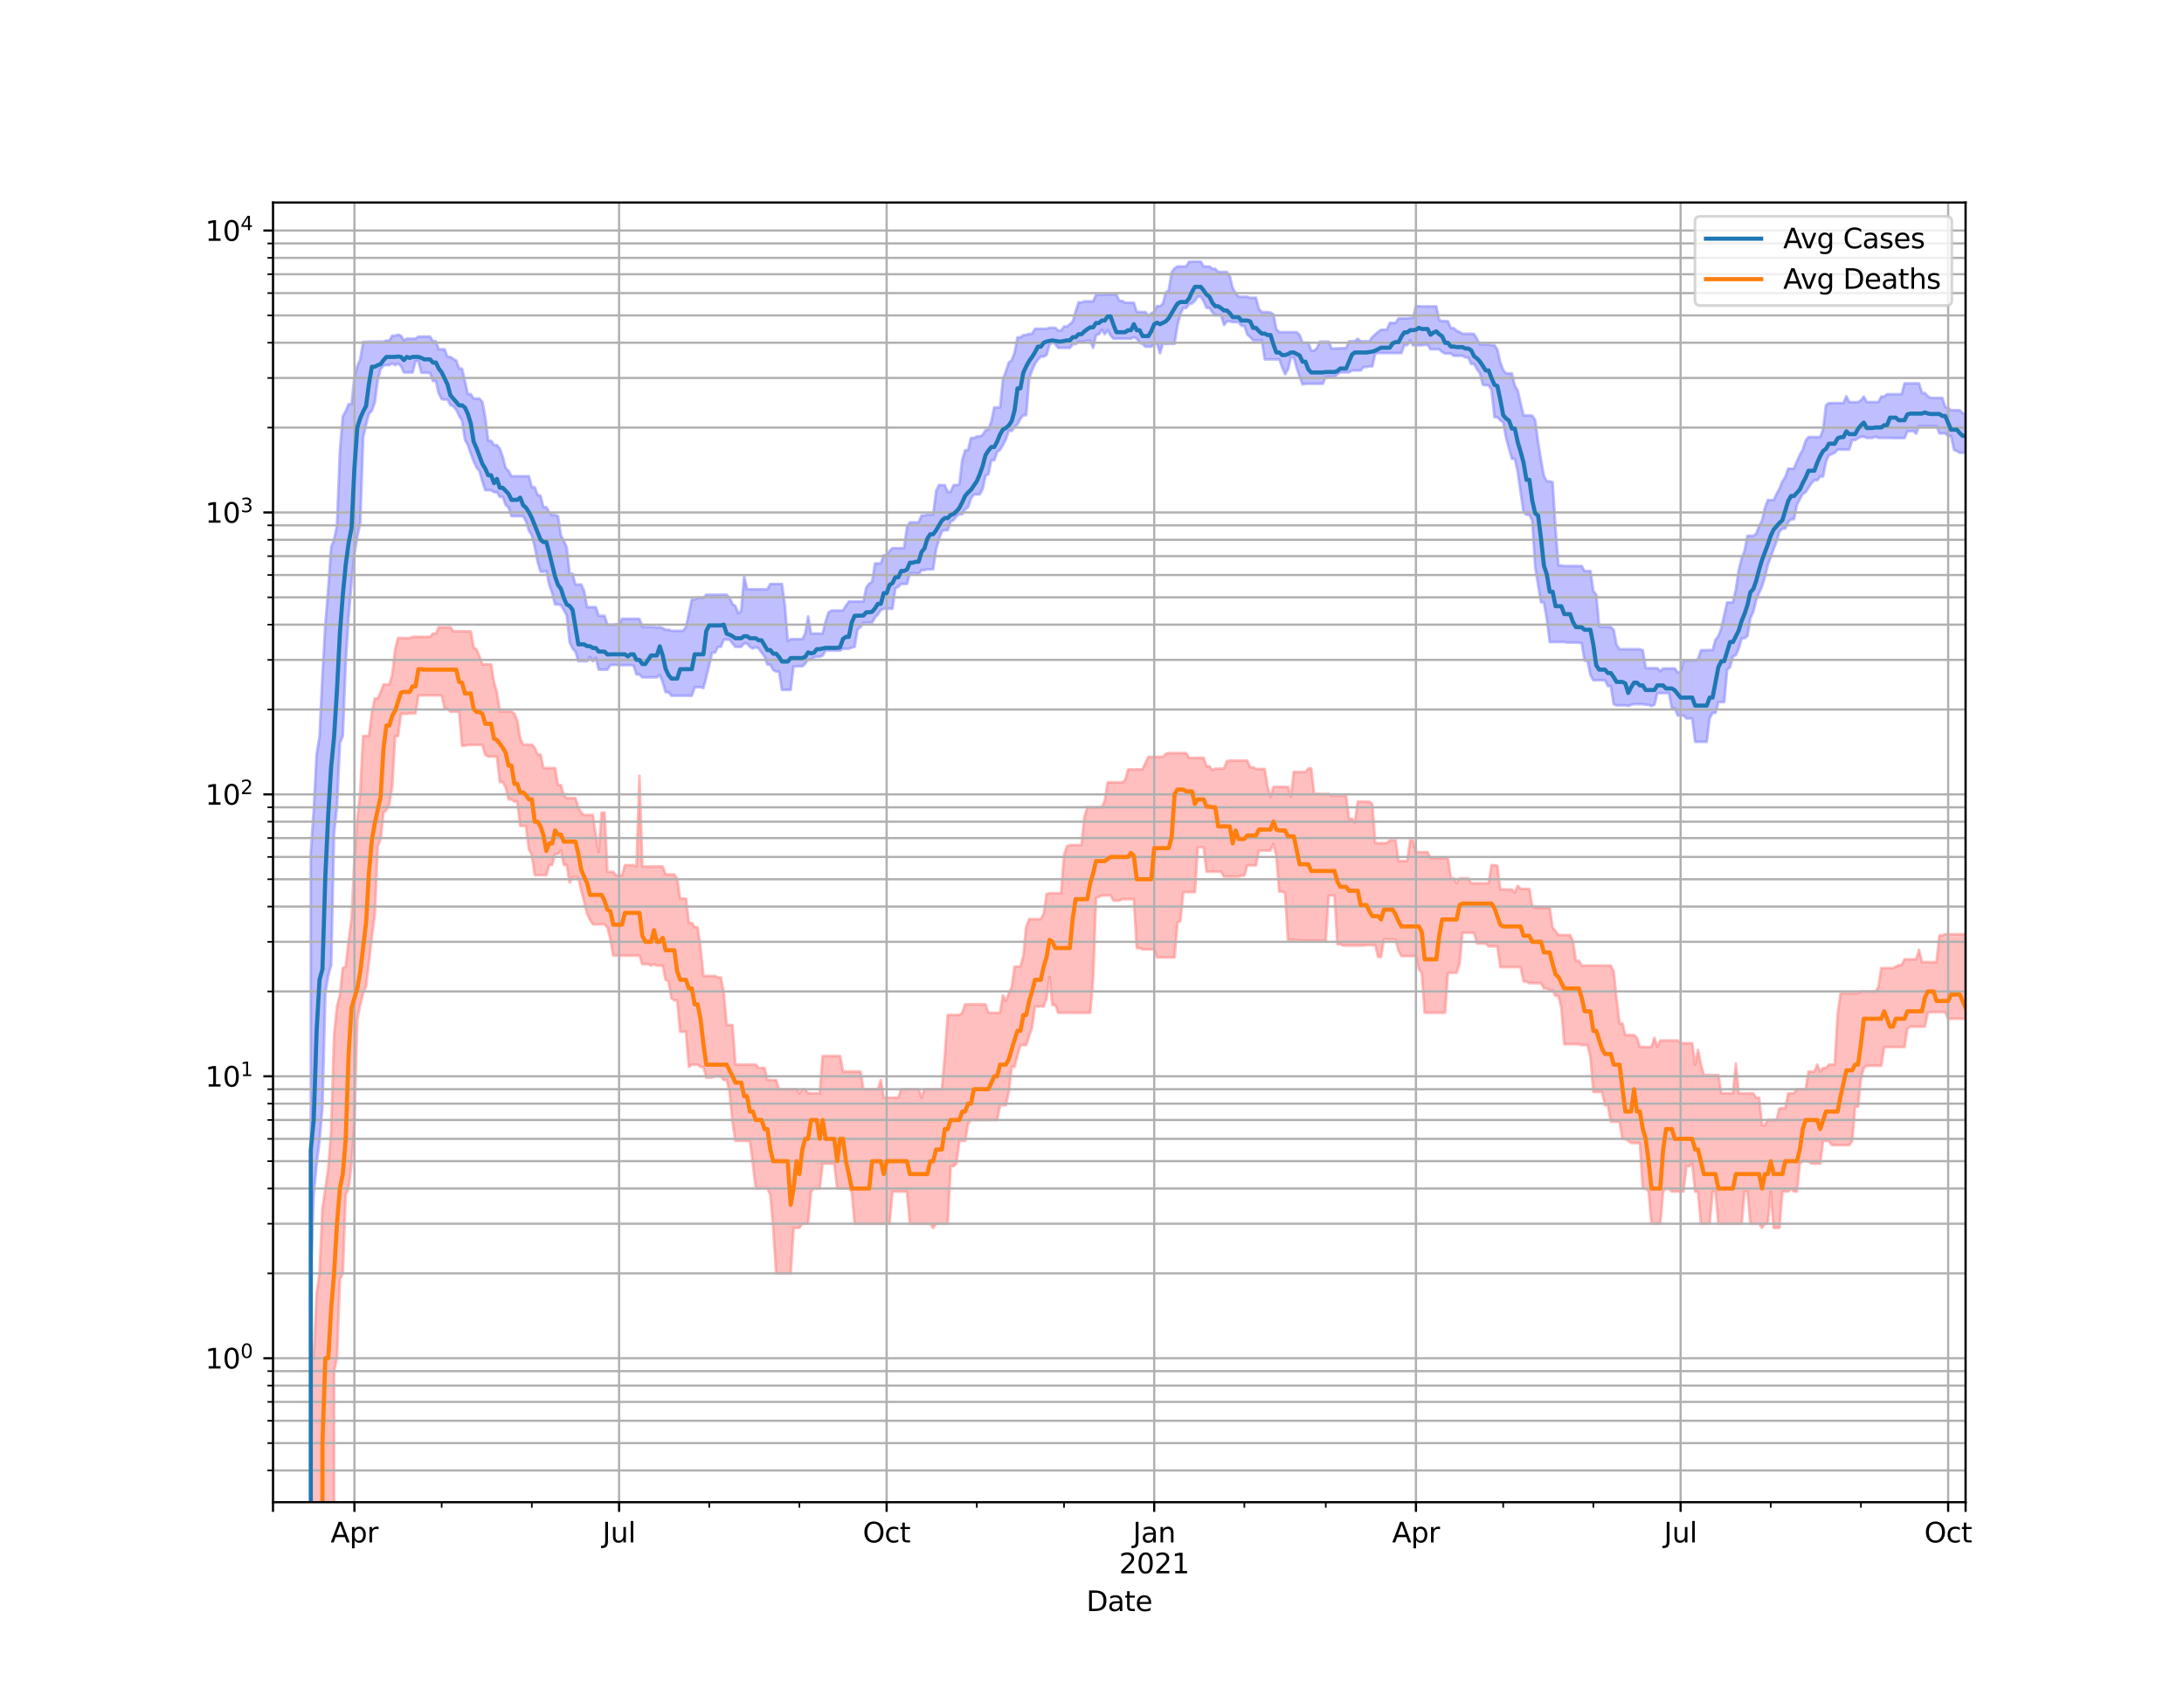 <?xml version="1.0" encoding="utf-8" standalone="no"?>
<!DOCTYPE svg PUBLIC "-//W3C//DTD SVG 1.1//EN"
  "http://www.w3.org/Graphics/SVG/1.1/DTD/svg11.dtd">
<svg height="612pt" version="1.1" viewBox="0 0 792 612" width="792pt" xmlns="http://www.w3.org/2000/svg" xmlns:xlink="http://www.w3.org/1999/xlink">
 <defs>
  <style type="text/css">*{stroke-linecap:butt;stroke-linejoin:round;}</style>
 </defs>
 <g id="figure_1">
  <g id="patch_1">
   <path d="M 0 612 
L 792 612 
L 792 0 
L 0 0 
z
" style="fill:#ffffff;"/>
  </g>
  <g id="axes_1">
   <g id="patch_2">
    <path d="M 99 544.68 
L 712.8 544.68 
L 712.8 73.44 
L 99 73.44 
z
" style="fill:#ffffff;"/>
   </g>
   <g id="PolyCollection_1">
    <path clip-path="url(#p68e2955192)" d="M 99 102716.49 
L 99 102716.49 
L 100.055 102716.49 
L 101.109 102716.49 
L 102.164 102716.49 
L 103.219 102716.49 
L 104.273 102716.49 
L 105.328 102716.49 
L 106.382 102716.49 
L 107.437 102716.49 
L 108.492 102716.49 
L 109.546 102716.49 
L 110.601 102716.49 
L 111.656 102716.49 
L 112.71 309.191 
L 113.765 293.816 
L 114.82 273.452 
L 115.874 267.063 
L 116.929 244.958 
L 117.984 226.45 
L 119.038 213.452 
L 120.093 198.286 
L 121.147 195.733 
L 122.202 190.478 
L 123.257 163.764 
L 124.311 150.933 
L 125.366 149.072 
L 126.421 146.553 
L 127.475 146.553 
L 128.53 136.788 
L 129.585 132.683 
L 130.639 130.303 
L 131.694 123.961 
L 132.748 123.961 
L 133.803 123.875 
L 134.858 123.875 
L 135.912 123.875 
L 136.967 123.858 
L 138.022 123.858 
L 139.076 123.858 
L 140.131 123.5 
L 141.186 123.5 
L 142.24 121.718 
L 143.295 121.718 
L 144.349 121.34 
L 145.404 121.718 
L 146.459 123.416 
L 147.513 122.826 
L 148.568 122.826 
L 149.623 122.826 
L 150.677 122.826 
L 151.732 122.05 
L 152.787 122.05 
L 153.841 122.05 
L 154.896 122.05 
L 155.951 122.05 
L 157.005 123.707 
L 158.06 123.707 
L 159.114 126.653 
L 160.169 126.653 
L 161.224 126.653 
L 162.278 129.429 
L 163.333 129.429 
L 164.388 130.149 
L 165.442 130.727 
L 166.497 133.667 
L 167.552 133.667 
L 168.606 138.253 
L 169.661 142.903 
L 170.715 142.903 
L 171.77 144.525 
L 172.825 144.525 
L 173.879 144.525 
L 174.934 145.743 
L 175.989 151.37 
L 177.043 159.8 
L 178.098 159.8 
L 179.153 161.405 
L 180.207 161.405 
L 181.262 162.71 
L 182.316 165.626 
L 183.371 169.726 
L 184.426 170.723 
L 185.48 172.68 
L 186.535 172.68 
L 187.59 172.68 
L 188.644 172.68 
L 189.699 172.68 
L 190.754 172.68 
L 191.808 172.68 
L 192.863 176.661 
L 193.918 176.661 
L 194.972 179.503 
L 196.027 179.769 
L 197.081 183.917 
L 198.136 183.917 
L 199.191 185.74 
L 200.245 186.735 
L 201.3 186.735 
L 202.355 187.104 
L 203.409 194.211 
L 204.464 196.09 
L 205.519 198.451 
L 206.573 208.052 
L 207.628 208.052 
L 208.682 211.963 
L 209.737 211.963 
L 210.792 211.963 
L 211.846 214.337 
L 212.901 220.164 
L 213.956 220.164 
L 215.01 220.164 
L 216.065 220.164 
L 217.12 223.294 
L 218.174 223.294 
L 219.229 223.294 
L 220.284 226.55 
L 221.338 226.55 
L 222.393 226.55 
L 223.447 226.35 
L 224.502 226.35 
L 225.557 224.381 
L 226.611 224.381 
L 227.666 224.381 
L 228.721 224.381 
L 229.775 224.381 
L 230.83 224.381 
L 231.885 224.381 
L 232.939 227.29 
L 233.994 227.357 
L 235.048 227.357 
L 236.103 227.357 
L 237.158 227.357 
L 238.212 227.516 
L 239.267 227.38 
L 240.322 227.755 
L 241.376 228.342 
L 242.431 228.342 
L 243.486 228.725 
L 244.54 228.725 
L 245.595 228.725 
L 246.649 228.725 
L 247.704 228.725 
L 248.759 227.38 
L 249.813 222.415 
L 250.868 217.403 
L 251.923 217.403 
L 252.977 216.73 
L 254.032 216.73 
L 255.087 216.73 
L 256.141 215.657 
L 257.196 215.657 
L 258.251 215.657 
L 259.305 215.657 
L 260.36 215.657 
L 261.414 215.657 
L 262.469 215.657 
L 263.524 215.657 
L 264.578 216.73 
L 265.633 219.071 
L 266.688 219.724 
L 267.742 222.405 
L 268.797 221.513 
L 269.852 208.947 
L 270.906 213.692 
L 271.961 213.692 
L 273.015 213.692 
L 274.07 213.692 
L 275.125 213.692 
L 276.179 213.692 
L 277.234 213.692 
L 278.289 213.692 
L 279.343 211.739 
L 280.398 211.739 
L 281.453 211.739 
L 282.507 211.739 
L 283.562 211.739 
L 284.616 219.373 
L 285.671 232.435 
L 286.726 231.755 
L 287.78 231.755 
L 288.835 231.755 
L 289.89 231.755 
L 290.944 231.755 
L 291.999 229.716 
L 293.054 223.522 
L 294.108 229.716 
L 295.163 229.716 
L 296.218 229.716 
L 297.272 229.716 
L 298.327 229.716 
L 299.381 225.377 
L 300.436 222.112 
L 301.491 221.364 
L 302.545 221.364 
L 303.6 221.364 
L 304.655 221.364 
L 305.709 221.364 
L 306.764 219.667 
L 307.819 218.114 
L 308.873 218.114 
L 309.928 218.114 
L 310.982 218.114 
L 312.037 218.114 
L 313.092 218.114 
L 314.146 213.097 
L 315.201 211.62 
L 316.256 210.966 
L 317.31 204.31 
L 318.365 204.31 
L 319.42 204.31 
L 320.474 201.334 
L 321.529 201.334 
L 322.584 199.763 
L 323.638 198.765 
L 324.693 198.765 
L 325.747 198.765 
L 326.802 198.765 
L 327.857 198.765 
L 328.911 191.094 
L 329.966 189.402 
L 331.021 189.402 
L 332.075 189.402 
L 333.13 189.402 
L 334.185 186.908 
L 335.239 186.908 
L 336.294 186.581 
L 337.348 186.581 
L 338.403 186.581 
L 339.458 178.134 
L 340.512 175.905 
L 341.567 175.905 
L 342.622 175.905 
L 343.676 178.355 
L 344.731 178.355 
L 345.786 175.905 
L 346.84 175.905 
L 347.895 175.65 
L 348.949 166.779 
L 350.004 163.232 
L 351.059 163.232 
L 352.113 158.81 
L 353.168 158.81 
L 354.223 158.284 
L 355.277 158.284 
L 356.332 157.707 
L 357.387 156.033 
L 358.441 155.673 
L 359.496 152.761 
L 360.551 147.725 
L 361.605 147.725 
L 362.66 147.725 
L 363.714 137.424 
L 364.769 134.723 
L 365.824 131.42 
L 366.878 130.664 
L 367.933 127.834 
L 368.988 122.314 
L 370.042 122.314 
L 371.097 121.528 
L 372.152 121.44 
L 373.206 121.042 
L 374.261 121.042 
L 375.315 119.214 
L 376.37 119.214 
L 377.425 119.214 
L 378.479 119.214 
L 379.534 119.214 
L 380.589 118.859 
L 381.643 118.859 
L 382.698 118.859 
L 383.753 119.902 
L 384.807 119.902 
L 385.862 118.394 
L 386.916 118.394 
L 387.971 117.585 
L 389.026 116.587 
L 390.08 112.925 
L 391.135 109.641 
L 392.19 109.641 
L 393.244 109.278 
L 394.299 109.278 
L 395.354 109.278 
L 396.408 109.278 
L 397.463 106.866 
L 398.518 106.866 
L 399.572 106.866 
L 400.627 106.866 
L 401.681 106.781 
L 402.736 106.781 
L 403.791 106.781 
L 404.845 106.781 
L 405.9 109.068 
L 406.955 109.068 
L 408.009 109.785 
L 409.064 109.785 
L 410.119 109.785 
L 411.173 109.785 
L 412.228 113.134 
L 413.282 113.134 
L 414.337 113.134 
L 415.392 113.134 
L 416.446 114.5 
L 417.501 113.614 
L 418.556 113.041 
L 419.61 110.921 
L 420.665 111.116 
L 421.72 110.068 
L 422.774 105.989 
L 423.829 105.243 
L 424.884 98.706 
L 425.938 97.311 
L 426.993 96.609 
L 428.047 96.609 
L 429.102 96.609 
L 430.157 96.609 
L 431.211 94.86 
L 432.266 94.86 
L 433.321 94.86 
L 434.375 94.86 
L 435.43 94.86 
L 436.485 96.609 
L 437.539 96.609 
L 438.594 96.609 
L 439.648 97.47 
L 440.703 97.47 
L 441.758 98.602 
L 442.812 98.602 
L 443.867 98.602 
L 444.922 98.602 
L 445.976 100.233 
L 447.031 104.421 
L 448.086 106.306 
L 449.14 107.608 
L 450.195 107.608 
L 451.249 107.608 
L 452.304 107.608 
L 453.359 107.987 
L 454.413 107.987 
L 455.468 107.987 
L 456.523 112 
L 457.577 113.183 
L 458.632 113.183 
L 459.687 113.183 
L 460.741 113.349 
L 461.796 113.968 
L 462.851 119.358 
L 463.905 120.459 
L 464.96 120.459 
L 466.014 120.459 
L 467.069 120.459 
L 468.124 120.459 
L 469.178 120.459 
L 470.233 120.459 
L 471.288 121.422 
L 472.342 124.233 
L 473.397 124.233 
L 474.452 124.233 
L 475.506 127.142 
L 476.561 127.142 
L 477.615 126.136 
L 478.67 123.862 
L 479.725 123.862 
L 480.779 123.862 
L 481.834 123.862 
L 482.889 126.366 
L 483.943 126.366 
L 484.998 126.341 
L 486.053 126.258 
L 487.107 126.258 
L 488.162 126.258 
L 489.216 123.731 
L 490.271 123.731 
L 491.326 123.731 
L 492.38 122.826 
L 493.435 123.738 
L 494.49 123.738 
L 495.544 123.738 
L 496.599 123.738 
L 497.654 122.221 
L 498.708 121.234 
L 499.763 120.363 
L 500.818 119.558 
L 501.872 119.558 
L 502.927 119.558 
L 503.981 117.076 
L 505.036 117.076 
L 506.091 117.076 
L 507.145 115.468 
L 508.2 115.468 
L 509.255 115.468 
L 510.309 115.468 
L 511.364 115.277 
L 512.419 115.277 
L 513.473 111.013 
L 514.528 111.013 
L 515.582 111.102 
L 516.637 111.102 
L 517.692 111.102 
L 518.746 111.102 
L 519.801 111.102 
L 520.856 111.102 
L 521.91 116.076 
L 522.965 116.456 
L 524.02 116.456 
L 525.074 116.456 
L 526.129 119.004 
L 527.184 119.004 
L 528.238 119.927 
L 529.293 120.381 
L 530.347 121.011 
L 531.402 121.011 
L 532.457 121.011 
L 533.511 121.011 
L 534.566 121.16 
L 535.621 122.944 
L 536.675 124.892 
L 537.73 124.892 
L 538.785 124.892 
L 539.839 124.892 
L 540.894 125.158 
L 541.948 125.158 
L 543.003 126.689 
L 544.058 131.466 
L 545.112 134.098 
L 546.167 135.405 
L 547.222 135.405 
L 548.276 135.426 
L 549.331 139.81 
L 550.386 141.608 
L 551.44 146.151 
L 552.495 150.651 
L 553.549 150.651 
L 554.604 150.651 
L 555.659 150.729 
L 556.713 152.291 
L 557.768 160.301 
L 558.823 166.756 
L 559.877 172.542 
L 560.932 174.5 
L 561.987 174.5 
L 563.041 174.884 
L 564.096 191.901 
L 565.151 205.022 
L 566.205 205.022 
L 567.26 205.235 
L 568.314 205.235 
L 569.369 205.235 
L 570.424 205.235 
L 571.478 205.235 
L 572.533 205.235 
L 573.588 205.235 
L 574.642 207.052 
L 575.697 207.052 
L 576.752 207.052 
L 577.806 214.346 
L 578.861 215.605 
L 579.915 227.087 
L 580.97 227.335 
L 582.025 227.335 
L 583.079 227.335 
L 584.134 227.335 
L 585.189 228.399 
L 586.243 233.906 
L 587.298 235.4 
L 588.353 235.4 
L 589.407 235.4 
L 590.462 235.4 
L 591.516 235.4 
L 592.571 235.4 
L 593.626 235.4 
L 594.68 235.4 
L 595.735 235.808 
L 596.79 242.282 
L 597.844 242.282 
L 598.899 242.282 
L 599.954 242.282 
L 601.008 242.282 
L 602.063 243.388 
L 603.118 242.377 
L 604.172 242.377 
L 605.227 242.377 
L 606.281 242.377 
L 607.336 242.377 
L 608.391 243.812 
L 609.445 243.812 
L 610.5 239.474 
L 611.555 239.474 
L 612.609 239.474 
L 613.664 239.474 
L 614.719 239.474 
L 615.773 238.986 
L 616.828 235.754 
L 617.882 235.754 
L 618.937 235.713 
L 619.992 235.713 
L 621.046 235.713 
L 622.101 231.994 
L 623.156 230.633 
L 624.21 227.835 
L 625.265 223.119 
L 626.32 218.437 
L 627.374 218.437 
L 628.429 218.437 
L 629.484 213.792 
L 630.538 206.66 
L 631.593 202.502 
L 632.647 199.672 
L 633.702 194.275 
L 634.757 194.275 
L 635.811 194.275 
L 636.866 193.508 
L 637.921 190.76 
L 638.975 188.738 
L 640.03 184.147 
L 641.085 181.327 
L 642.139 181.327 
L 643.194 181.327 
L 644.248 179.108 
L 645.303 177.148 
L 646.358 174.576 
L 647.412 172.952 
L 648.467 169.936 
L 649.522 169.936 
L 650.576 169.936 
L 651.631 167.312 
L 652.686 164.894 
L 653.74 163.078 
L 654.795 159.804 
L 655.849 158.48 
L 656.904 158.48 
L 657.959 158.48 
L 659.013 158.48 
L 660.068 158.48 
L 661.123 155.678 
L 662.177 146.923 
L 663.232 146.175 
L 664.287 146.175 
L 665.341 146.175 
L 666.396 146.175 
L 667.451 146.175 
L 668.505 146.175 
L 669.56 143.676 
L 670.614 145.82 
L 671.669 145.82 
L 672.724 145.82 
L 673.778 145.82 
L 674.833 145.149 
L 675.888 143.79 
L 676.942 145.775 
L 677.997 145.775 
L 679.052 145.775 
L 680.106 145.775 
L 681.161 145.775 
L 682.215 143.79 
L 683.27 143.79 
L 684.325 142.93 
L 685.379 142.93 
L 686.434 142.93 
L 687.489 142.93 
L 688.543 142.93 
L 689.598 142.93 
L 690.653 139.012 
L 691.707 139.012 
L 692.762 139.012 
L 693.816 139.012 
L 694.871 139.012 
L 695.926 139.012 
L 696.98 142.521 
L 698.035 142.521 
L 699.09 143.664 
L 700.144 144.287 
L 701.199 144.287 
L 702.254 144.287 
L 703.308 144.287 
L 704.363 144.287 
L 705.418 147.562 
L 706.472 148.001 
L 707.527 148.751 
L 708.581 148.751 
L 709.636 148.751 
L 710.691 148.751 
L 711.745 149.869 
L 712.8 150.103 
L 712.8 164.163 
L 712.8 164.163 
L 711.745 164.163 
L 710.691 164.163 
L 709.636 163.554 
L 708.581 163.102 
L 707.527 158.11 
L 706.472 158.11 
L 705.418 157.159 
L 704.363 157.159 
L 703.308 157.159 
L 702.254 154.489 
L 701.199 154.489 
L 700.144 154.489 
L 699.09 154.489 
L 698.035 154.489 
L 696.98 154.489 
L 695.926 154.489 
L 694.871 157.255 
L 693.816 156.24 
L 692.762 156.382 
L 691.707 156.382 
L 690.653 158.846 
L 689.598 158.846 
L 688.543 158.846 
L 687.489 158.846 
L 686.434 158.846 
L 685.379 158.781 
L 684.325 158.781 
L 683.27 158.781 
L 682.215 158.781 
L 681.161 158.781 
L 680.106 158.353 
L 679.052 158.781 
L 677.997 158.781 
L 676.942 158.781 
L 675.888 158.353 
L 674.833 158.353 
L 673.778 158.921 
L 672.724 159.558 
L 671.669 159.558 
L 670.614 163.003 
L 669.56 163.003 
L 668.505 163.003 
L 667.451 163.003 
L 666.396 163.003 
L 665.341 164.166 
L 664.287 164.643 
L 663.232 165.047 
L 662.177 167.358 
L 661.123 172.763 
L 660.068 172.763 
L 659.013 174.134 
L 657.959 174.134 
L 656.904 175.218 
L 655.849 176.846 
L 654.795 178.441 
L 653.74 179.074 
L 652.686 180.991 
L 651.631 183.057 
L 650.576 188.28 
L 649.522 188.28 
L 648.467 189.373 
L 647.412 191.678 
L 646.358 191.678 
L 645.303 192.807 
L 644.248 196.325 
L 643.194 199.105 
L 642.139 201.975 
L 641.085 204.817 
L 640.03 209.142 
L 638.975 212.664 
L 637.921 214.992 
L 636.866 217.557 
L 635.811 221.841 
L 634.757 224.149 
L 633.702 230.584 
L 632.647 231.432 
L 631.593 231.432 
L 630.538 235.156 
L 629.484 237.539 
L 628.429 238.069 
L 627.374 241.856 
L 626.32 242.936 
L 625.265 254.576 
L 624.21 254.576 
L 623.156 254.576 
L 622.101 258.505 
L 621.046 258.505 
L 619.992 260.393 
L 618.937 268.986 
L 617.882 268.986 
L 616.828 268.986 
L 615.773 268.986 
L 614.719 268.986 
L 613.664 260.489 
L 612.609 260.489 
L 611.555 260.489 
L 610.5 259.428 
L 609.445 259.428 
L 608.391 259.428 
L 607.336 256.781 
L 606.281 256.781 
L 605.227 251.314 
L 604.172 251.314 
L 603.118 251.314 
L 602.063 251.314 
L 601.008 251.314 
L 599.954 255.547 
L 598.899 255.998 
L 597.844 255.547 
L 596.79 255.526 
L 595.735 255.334 
L 594.68 255.334 
L 593.626 255.334 
L 592.571 255.334 
L 591.516 255.547 
L 590.462 255.955 
L 589.407 255.761 
L 588.353 255.761 
L 587.298 255.761 
L 586.243 255.761 
L 585.189 255.334 
L 584.134 248.749 
L 583.079 248.749 
L 582.025 246.638 
L 580.97 246.638 
L 579.915 246.638 
L 578.861 246.638 
L 577.806 246.638 
L 576.752 244.79 
L 575.697 239.638 
L 574.642 239.593 
L 573.588 233.281 
L 572.533 232.997 
L 571.478 232.997 
L 570.424 232.997 
L 569.369 232.997 
L 568.314 232.997 
L 567.26 232.792 
L 566.205 232.792 
L 565.151 232.792 
L 564.096 232.792 
L 563.041 232.792 
L 561.987 232.792 
L 560.932 224.424 
L 559.877 218.382 
L 558.823 218.382 
L 557.768 212.075 
L 556.713 205.552 
L 555.659 188.785 
L 554.604 186.649 
L 553.549 186.649 
L 552.495 185.731 
L 551.44 178.52 
L 550.386 171.148 
L 549.331 166.362 
L 548.276 166.362 
L 547.222 162.691 
L 546.167 158.728 
L 545.112 153.182 
L 544.058 152.4 
L 543.003 151.276 
L 541.948 151.276 
L 540.894 141.343 
L 539.839 139.649 
L 538.785 139.649 
L 537.73 139.499 
L 536.675 135.33 
L 535.621 133.874 
L 534.566 131.969 
L 533.511 131.969 
L 532.457 129.627 
L 531.402 129.627 
L 530.347 129.005 
L 529.293 129.005 
L 528.238 129.005 
L 527.184 129.005 
L 526.129 128.201 
L 525.074 128.201 
L 524.02 128.174 
L 522.965 127.641 
L 521.91 126.64 
L 520.856 126.64 
L 519.801 126.64 
L 518.746 126.64 
L 517.692 125.058 
L 516.637 125.058 
L 515.582 125.208 
L 514.528 125.208 
L 513.473 125.208 
L 512.419 125.208 
L 511.364 123.383 
L 510.309 125.153 
L 509.255 125.153 
L 508.2 128.017 
L 507.145 128.017 
L 506.091 128.017 
L 505.036 128.017 
L 503.981 128.017 
L 502.927 128.017 
L 501.872 128.017 
L 500.818 128.017 
L 499.763 128.017 
L 498.708 128.224 
L 497.654 132.834 
L 496.599 132.834 
L 495.544 133.089 
L 494.49 133.089 
L 493.435 134.345 
L 492.38 134.345 
L 491.326 134.345 
L 490.271 134.345 
L 489.216 135.023 
L 488.162 135.023 
L 487.107 135.023 
L 486.053 135.023 
L 484.998 135.673 
L 483.943 136.612 
L 482.889 136.612 
L 481.834 136.612 
L 480.779 136.612 
L 479.725 139.155 
L 478.67 139.155 
L 477.615 139.155 
L 476.561 139.155 
L 475.506 139.155 
L 474.452 139.155 
L 473.397 139.155 
L 472.342 139.377 
L 471.288 136.612 
L 470.233 133.448 
L 469.178 129.608 
L 468.124 129.591 
L 467.069 133.953 
L 466.014 135.714 
L 464.96 133.147 
L 463.905 130.295 
L 462.851 130.295 
L 461.796 130.295 
L 460.741 130.295 
L 459.687 130.295 
L 458.632 130.295 
L 457.577 123.389 
L 456.523 123.389 
L 455.468 123.389 
L 454.413 123.389 
L 453.359 122.165 
L 452.304 121.275 
L 451.249 118.132 
L 450.195 118.132 
L 449.14 116.79 
L 448.086 116.79 
L 447.031 116.79 
L 445.976 116.538 
L 444.922 116.538 
L 443.867 117.845 
L 442.812 114.312 
L 441.758 114.312 
L 440.703 114.312 
L 439.648 113.249 
L 438.594 111.636 
L 437.539 111.636 
L 436.485 109.213 
L 435.43 107.535 
L 434.375 107.535 
L 433.321 109.076 
L 432.266 110.052 
L 431.211 110.257 
L 430.157 111.669 
L 429.102 111.669 
L 428.047 113.85 
L 426.993 117.939 
L 425.938 124.648 
L 424.884 124.648 
L 423.829 124.648 
L 422.774 124.648 
L 421.72 124.648 
L 420.665 128.109 
L 419.61 124.663 
L 418.556 124.663 
L 417.501 125.713 
L 416.446 125.713 
L 415.392 125.713 
L 414.337 124.728 
L 413.282 124.318 
L 412.228 122.759 
L 411.173 122.239 
L 410.119 122.795 
L 409.064 122.795 
L 408.009 122.795 
L 406.955 122.795 
L 405.9 122.795 
L 404.845 122.795 
L 403.791 122.795 
L 402.736 121.632 
L 401.681 119.716 
L 400.627 121.183 
L 399.572 119.567 
L 398.518 121.183 
L 397.463 121.51 
L 396.408 126.137 
L 395.354 123.507 
L 394.299 123.507 
L 393.244 123.862 
L 392.19 123.862 
L 391.135 123.862 
L 390.08 124.772 
L 389.026 124.772 
L 387.971 126.137 
L 386.916 126.137 
L 385.862 126.137 
L 384.807 126.137 
L 383.753 126.137 
L 382.698 124.813 
L 381.643 124.047 
L 380.589 125.011 
L 379.534 128.684 
L 378.479 129.293 
L 377.425 129.293 
L 376.37 130.421 
L 375.315 131.961 
L 374.261 134.34 
L 373.206 137.333 
L 372.152 150.546 
L 371.097 150.546 
L 370.042 151.818 
L 368.988 153.871 
L 367.933 154.868 
L 366.878 156.208 
L 365.824 156.208 
L 364.769 159.33 
L 363.714 161.335 
L 362.66 163.11 
L 361.605 163.926 
L 360.551 166.883 
L 359.496 166.883 
L 358.441 171.92 
L 357.387 172.548 
L 356.332 177.331 
L 355.277 179.276 
L 354.223 179.276 
L 353.168 179.276 
L 352.113 180.76 
L 351.059 183.925 
L 350.004 184.685 
L 348.949 186.428 
L 347.895 186.428 
L 346.84 187.269 
L 345.786 188.633 
L 344.731 189.181 
L 343.676 192.259 
L 342.622 192.259 
L 341.567 192.584 
L 340.512 195.495 
L 339.458 199.255 
L 338.403 206.419 
L 337.348 206.419 
L 336.294 206.419 
L 335.239 206.696 
L 334.185 206.696 
L 333.13 208.221 
L 332.075 207.869 
L 331.021 207.869 
L 329.966 207.869 
L 328.911 211.724 
L 327.857 211.724 
L 326.802 211.724 
L 325.747 212.819 
L 324.693 213.27 
L 323.638 220.707 
L 322.584 220.707 
L 321.529 220.707 
L 320.474 220.707 
L 319.42 221.236 
L 318.365 222.771 
L 317.31 223.887 
L 316.256 225.79 
L 315.201 225.79 
L 314.146 225.79 
L 313.092 225.79 
L 312.037 227.414 
L 310.982 228.261 
L 309.928 234.527 
L 308.873 234.807 
L 307.819 235.224 
L 306.764 235.224 
L 305.709 235.224 
L 304.655 235.904 
L 303.6 235.904 
L 302.545 235.904 
L 301.491 235.904 
L 300.436 235.904 
L 299.381 235.904 
L 298.327 237.71 
L 297.272 238.112 
L 296.218 238.112 
L 295.163 238.315 
L 294.108 239.133 
L 293.054 239.133 
L 291.999 240.634 
L 290.944 241.606 
L 289.89 241.606 
L 288.835 241.606 
L 287.78 241.606 
L 286.726 250.126 
L 285.671 250.126 
L 284.616 250.126 
L 283.562 250.126 
L 282.507 243.502 
L 281.453 243.502 
L 280.398 242.968 
L 279.343 240.955 
L 278.289 240.955 
L 277.234 238.011 
L 276.179 236.638 
L 275.125 235.156 
L 274.07 234.673 
L 273.015 235.129 
L 271.961 234.553 
L 270.906 233.307 
L 269.852 233.307 
L 268.797 234.553 
L 267.742 234.553 
L 266.688 234.553 
L 265.633 233.307 
L 264.578 231.931 
L 263.524 231.931 
L 262.469 231.931 
L 261.414 234.553 
L 260.36 234.553 
L 259.305 236.651 
L 258.251 236.651 
L 257.196 241.094 
L 256.141 245.466 
L 255.087 249.507 
L 254.032 249.154 
L 252.977 249.154 
L 251.923 249.154 
L 250.868 252.256 
L 249.813 252.256 
L 248.759 252.256 
L 247.704 252.256 
L 246.649 252.256 
L 245.595 252.256 
L 244.54 252.256 
L 243.486 252.256 
L 242.431 251.004 
L 241.376 251.004 
L 240.322 247.378 
L 239.267 244.69 
L 238.212 245.602 
L 237.158 245.602 
L 236.103 245.602 
L 235.048 245.602 
L 233.994 245.602 
L 232.939 245.602 
L 231.885 244.54 
L 230.83 244.54 
L 229.775 241.357 
L 228.721 241.171 
L 227.666 241.171 
L 226.611 241.171 
L 225.557 241.171 
L 224.502 241.171 
L 223.447 241.109 
L 222.393 241.109 
L 221.338 241.109 
L 220.284 242.823 
L 219.229 242.823 
L 218.174 242.823 
L 217.12 242.823 
L 216.065 238.547 
L 215.01 239.742 
L 213.956 238.228 
L 212.901 239.742 
L 211.846 239.742 
L 210.792 239.742 
L 209.737 239.742 
L 208.682 236.318 
L 207.628 235.089 
L 206.573 232.869 
L 205.519 223.109 
L 204.464 221.206 
L 203.409 219.411 
L 202.355 219.156 
L 201.3 219.156 
L 200.245 215.018 
L 199.191 212.067 
L 198.136 207.038 
L 197.081 207.282 
L 196.027 207.282 
L 194.972 203.761 
L 193.918 198.304 
L 192.863 194.104 
L 191.808 192.444 
L 190.754 189.009 
L 189.699 187.149 
L 188.644 187.149 
L 187.59 187.149 
L 186.535 187.149 
L 185.48 187.149 
L 184.426 183.972 
L 183.371 183.099 
L 182.316 180.119 
L 181.262 180.119 
L 180.207 178.467 
L 179.153 178.467 
L 178.098 177.747 
L 177.043 177.747 
L 175.989 177.747 
L 174.934 174.6 
L 173.879 170.833 
L 172.825 169.516 
L 171.77 167.309 
L 170.715 164.387 
L 169.661 161.389 
L 168.606 159.435 
L 167.552 152.521 
L 166.497 150.785 
L 165.442 148.601 
L 164.388 147.29 
L 163.333 146.838 
L 162.278 144.869 
L 161.224 144.869 
L 160.169 144.695 
L 159.114 142.684 
L 158.06 138.174 
L 157.005 138.174 
L 155.951 135.155 
L 154.896 135.155 
L 153.841 135.155 
L 152.787 135.155 
L 151.732 130.899 
L 150.677 130.899 
L 149.623 135.058 
L 148.568 135.058 
L 147.513 135.058 
L 146.459 135.058 
L 145.404 132.698 
L 144.349 131.807 
L 143.295 132.355 
L 142.24 131.795 
L 141.186 132.355 
L 140.131 132.355 
L 139.076 132.564 
L 138.022 133.803 
L 136.967 137.806 
L 135.912 145.916 
L 134.858 148.929 
L 133.803 149.976 
L 132.748 153.971 
L 131.694 158.574 
L 130.639 189.512 
L 129.585 194.593 
L 128.53 200.889 
L 127.475 211.225 
L 126.421 223.615 
L 125.366 240.269 
L 124.311 266.952 
L 123.257 269.363 
L 122.202 292.422 
L 121.147 302.194 
L 120.093 349.941 
L 119.038 353.674 
L 117.984 360.162 
L 116.929 401.294 
L 115.874 413.688 
L 114.82 421.933 
L 113.765 433.22 
L 112.71 461.715 
L 111.656 102716.49 
L 110.601 102716.49 
L 109.546 102716.49 
L 108.492 102716.49 
L 107.437 102716.49 
L 106.382 102716.49 
L 105.328 102716.49 
L 104.273 102716.49 
L 103.219 102716.49 
L 102.164 102716.49 
L 101.109 102716.49 
L 100.055 102716.49 
L 99 102716.49 
z
" style="fill:#8080ff;fill-opacity:0.5;stroke:#8080ff;stroke-opacity:0.5;"/>
   </g>
   <g id="PolyCollection_2">
    <path clip-path="url(#p68e2955192)" d="M 99 102716.49 
L 99 102716.49 
L 100.055 102716.49 
L 101.109 102716.49 
L 102.164 102716.49 
L 103.219 102716.49 
L 104.273 102716.49 
L 105.328 102716.49 
L 106.382 102716.49 
L 107.437 102716.49 
L 108.492 102716.49 
L 109.546 102716.49 
L 110.601 102716.49 
L 111.656 102716.49 
L 112.71 492.488 
L 113.765 492.488 
L 114.82 468.93 
L 115.874 461.715 
L 116.929 438.158 
L 117.984 430.943 
L 119.038 423.783 
L 120.093 410.077 
L 121.147 375.326 
L 122.202 364.915 
L 123.257 360.843 
L 124.311 351.028 
L 125.366 350.481 
L 126.421 341.195 
L 127.475 333.15 
L 128.53 311.464 
L 129.585 296.85 
L 130.639 287.16 
L 131.694 266.842 
L 132.748 266.842 
L 133.803 266.842 
L 134.858 258.345 
L 135.912 253.258 
L 136.967 253.258 
L 138.022 250.966 
L 139.076 248.203 
L 140.131 248.203 
L 141.186 248.203 
L 142.24 244.656 
L 143.295 235.4 
L 144.349 231.333 
L 145.404 231.333 
L 146.459 231.333 
L 147.513 231.333 
L 148.568 231.333 
L 149.623 230.926 
L 150.677 230.926 
L 151.732 230.926 
L 152.787 230.926 
L 153.841 230.926 
L 154.896 230.926 
L 155.951 230.926 
L 157.005 229.74 
L 158.06 229.74 
L 159.114 227.459 
L 160.169 227.459 
L 161.224 227.459 
L 162.278 227.459 
L 163.333 227.459 
L 164.388 228.912 
L 165.442 228.912 
L 166.497 228.912 
L 167.552 228.912 
L 168.606 228.912 
L 169.661 228.912 
L 170.715 228.912 
L 171.77 234.74 
L 172.825 235.468 
L 173.879 238.026 
L 174.934 240.909 
L 175.989 240.909 
L 177.043 240.909 
L 178.098 240.909 
L 179.153 247.432 
L 180.207 251.024 
L 181.262 257.983 
L 182.316 257.983 
L 183.371 257.983 
L 184.426 257.983 
L 185.48 257.983 
L 186.535 258.757 
L 187.59 261.284 
L 188.644 267.732 
L 189.699 270.009 
L 190.754 270.009 
L 191.808 270.009 
L 192.863 270.009 
L 193.918 271.178 
L 194.972 273.612 
L 196.027 273.612 
L 197.081 278.49 
L 198.136 278.49 
L 199.191 278.49 
L 200.245 278.49 
L 201.3 278.49 
L 202.355 284.664 
L 203.409 284.664 
L 204.464 288.441 
L 205.519 289.392 
L 206.573 289.392 
L 207.628 289.392 
L 208.682 289.392 
L 209.737 292.865 
L 210.792 294.735 
L 211.846 295.517 
L 212.901 295.517 
L 213.956 295.517 
L 215.01 295.517 
L 216.065 302.871 
L 217.12 308.977 
L 218.174 294.632 
L 219.229 294.632 
L 220.284 316.141 
L 221.338 316.141 
L 222.393 316.141 
L 223.447 317.414 
L 224.502 317.414 
L 225.557 317.414 
L 226.611 313.702 
L 227.666 313.702 
L 228.721 313.702 
L 229.775 313.702 
L 230.83 314.179 
L 231.885 281.259 
L 232.939 314.179 
L 233.994 314.179 
L 235.048 314.179 
L 236.103 314.179 
L 237.158 314.179 
L 238.212 314.179 
L 239.267 314.179 
L 240.322 314.179 
L 241.376 317.071 
L 242.431 317.071 
L 243.486 317.071 
L 244.54 317.071 
L 245.595 318.635 
L 246.649 325.819 
L 247.704 325.819 
L 248.759 325.819 
L 249.813 334.647 
L 250.868 334.647 
L 251.923 336.196 
L 252.977 336.196 
L 254.032 343.612 
L 255.087 353.869 
L 256.141 353.869 
L 257.196 353.869 
L 258.251 353.869 
L 259.305 353.869 
L 260.36 354.46 
L 261.414 354.46 
L 262.469 359.937 
L 263.524 371.675 
L 264.578 371.675 
L 265.633 371.675 
L 266.688 386.032 
L 267.742 386.032 
L 268.797 386.032 
L 269.852 386.032 
L 270.906 386.032 
L 271.961 386.032 
L 273.015 386.032 
L 274.07 386.032 
L 275.125 387.26 
L 276.179 387.26 
L 277.234 387.26 
L 278.289 391.616 
L 279.343 391.616 
L 280.398 391.616 
L 281.453 391.616 
L 282.507 394.941 
L 283.562 394.941 
L 284.616 394.941 
L 285.671 394.941 
L 286.726 394.941 
L 287.78 394.941 
L 288.835 394.941 
L 289.89 396.446 
L 290.944 394.941 
L 291.999 394.941 
L 293.054 396.446 
L 294.108 396.446 
L 295.163 396.446 
L 296.218 396.446 
L 297.272 396.446 
L 298.327 382.915 
L 299.381 382.915 
L 300.436 382.915 
L 301.491 382.915 
L 302.545 382.915 
L 303.6 382.915 
L 304.655 382.915 
L 305.709 388.522 
L 306.764 388.522 
L 307.819 388.522 
L 308.873 388.522 
L 309.928 388.522 
L 310.982 388.522 
L 312.037 388.522 
L 313.092 394.941 
L 314.146 394.941 
L 315.201 394.941 
L 316.256 394.941 
L 317.31 394.941 
L 318.365 394.941 
L 319.42 391.616 
L 320.474 398.004 
L 321.529 398.004 
L 322.584 398.004 
L 323.638 398.004 
L 324.693 398.004 
L 325.747 398.004 
L 326.802 394.941 
L 327.857 394.941 
L 328.911 394.941 
L 329.966 394.941 
L 331.021 394.941 
L 332.075 394.941 
L 333.13 394.941 
L 334.185 398.004 
L 335.239 394.941 
L 336.294 394.941 
L 337.348 394.941 
L 338.403 394.941 
L 339.458 394.941 
L 340.512 394.941 
L 341.567 394.941 
L 342.622 382.915 
L 343.676 368.031 
L 344.731 368.031 
L 345.786 368.031 
L 346.84 368.031 
L 347.895 368.031 
L 348.949 367.231 
L 350.004 364.169 
L 351.059 364.169 
L 352.113 364.169 
L 353.168 364.169 
L 354.223 364.169 
L 355.277 364.169 
L 356.332 364.169 
L 357.387 364.169 
L 358.441 367.231 
L 359.496 367.231 
L 360.551 367.231 
L 361.605 367.231 
L 362.66 367.231 
L 363.714 360.843 
L 364.769 362.952 
L 365.824 360.162 
L 366.878 357.964 
L 367.933 350.481 
L 368.988 350.481 
L 370.042 350.481 
L 371.097 346.664 
L 372.152 335.934 
L 373.206 333.273 
L 374.261 333.273 
L 375.315 333.273 
L 376.37 333.273 
L 377.425 333.273 
L 378.479 331.348 
L 379.534 324.186 
L 380.589 323.886 
L 381.643 323.886 
L 382.698 323.886 
L 383.753 323.886 
L 384.807 323.886 
L 385.862 309.984 
L 386.916 306.824 
L 387.971 306.419 
L 389.026 306.419 
L 390.08 306.419 
L 391.135 306.419 
L 392.19 306.419 
L 393.244 296.258 
L 394.299 292.717 
L 395.354 292.717 
L 396.408 292.717 
L 397.463 292.717 
L 398.518 292.717 
L 399.572 292.717 
L 400.627 290.363 
L 401.681 283.687 
L 402.736 283.687 
L 403.791 283.687 
L 404.845 283.687 
L 405.9 283.687 
L 406.955 283.687 
L 408.009 282.969 
L 409.064 278.994 
L 410.119 278.994 
L 411.173 278.994 
L 412.228 278.994 
L 413.282 278.994 
L 414.337 278.994 
L 415.392 276.563 
L 416.446 274.454 
L 417.501 274.454 
L 418.556 274.454 
L 419.61 274.454 
L 420.665 274.454 
L 421.72 274.454 
L 422.774 273.292 
L 423.829 273.07 
L 424.884 273.07 
L 425.938 273.07 
L 426.993 273.07 
L 428.047 273.07 
L 429.102 273.07 
L 430.157 273.07 
L 431.211 274.815 
L 432.266 274.815 
L 433.321 274.815 
L 434.375 274.815 
L 435.43 274.815 
L 436.485 274.815 
L 437.539 277.85 
L 438.594 277.85 
L 439.648 279.248 
L 440.703 278.705 
L 441.758 278.705 
L 442.812 278.705 
L 443.867 278.705 
L 444.922 275.984 
L 445.976 275.781 
L 447.031 275.781 
L 448.086 275.781 
L 449.14 275.781 
L 450.195 275.781 
L 451.249 275.781 
L 452.304 275.781 
L 453.359 278.204 
L 454.413 278.204 
L 455.468 278.849 
L 456.523 278.849 
L 457.577 278.849 
L 458.632 278.849 
L 459.687 285.327 
L 460.741 288.982 
L 461.796 285.327 
L 462.851 285.327 
L 463.905 285.327 
L 464.96 285.327 
L 466.014 285.327 
L 467.069 285.327 
L 468.124 288.982 
L 469.178 279.834 
L 470.233 279.945 
L 471.288 279.945 
L 472.342 279.945 
L 473.397 279.945 
L 474.452 278.633 
L 475.506 278.633 
L 476.561 287.862 
L 477.615 287.862 
L 478.67 287.862 
L 479.725 287.862 
L 480.779 287.862 
L 481.834 287.862 
L 482.889 288.531 
L 483.943 288.531 
L 484.998 288.531 
L 486.053 288.531 
L 487.107 288.531 
L 488.162 288.531 
L 489.216 296.904 
L 490.271 296.904 
L 491.326 298.224 
L 492.38 290.692 
L 493.435 290.692 
L 494.49 290.692 
L 495.544 290.692 
L 496.599 290.692 
L 497.654 291.549 
L 498.708 305.687 
L 499.763 305.687 
L 500.818 305.687 
L 501.872 305.687 
L 502.927 305.687 
L 503.981 304.706 
L 505.036 304.706 
L 506.091 304.706 
L 507.145 312.223 
L 508.2 312.223 
L 509.255 312.223 
L 510.309 312.223 
L 511.364 304.706 
L 512.419 304.706 
L 513.473 308.977 
L 514.528 308.977 
L 515.582 308.977 
L 516.637 308.977 
L 517.692 308.977 
L 518.746 311.164 
L 519.801 311.164 
L 520.856 311.164 
L 521.91 311.164 
L 522.965 311.164 
L 524.02 311.164 
L 525.074 311.164 
L 526.129 318.458 
L 527.184 318.458 
L 528.238 320.256 
L 529.293 318.458 
L 530.347 318.458 
L 531.402 318.458 
L 532.457 318.458 
L 533.511 320.256 
L 534.566 320.256 
L 535.621 320.256 
L 536.675 320.256 
L 537.73 320.256 
L 538.785 320.256 
L 539.839 320.256 
L 540.894 313.702 
L 541.948 313.702 
L 543.003 313.94 
L 544.058 322.514 
L 545.112 322.514 
L 546.167 322.514 
L 547.222 322.514 
L 548.276 322.514 
L 549.331 323.687 
L 550.386 321.183 
L 551.44 322.321 
L 552.495 322.321 
L 553.549 322.321 
L 554.604 322.321 
L 555.659 328.83 
L 556.713 329.165 
L 557.768 329.165 
L 558.823 329.165 
L 559.877 329.165 
L 560.932 329.165 
L 561.987 329.165 
L 563.041 336.327 
L 564.096 337.664 
L 565.151 339.043 
L 566.205 339.043 
L 567.26 339.043 
L 568.314 339.043 
L 569.369 339.043 
L 570.424 341.195 
L 571.478 348.359 
L 572.533 348.359 
L 573.588 350.12 
L 574.642 350.12 
L 575.697 350.12 
L 576.752 350.12 
L 577.806 350.12 
L 578.861 350.12 
L 579.915 350.12 
L 580.97 350.12 
L 582.025 350.12 
L 583.079 350.12 
L 584.134 350.12 
L 585.189 352.331 
L 586.243 362.238 
L 587.298 371.094 
L 588.353 371.094 
L 589.407 375.326 
L 590.462 375.326 
L 591.516 375.326 
L 592.571 375.326 
L 593.626 376.287 
L 594.68 379.652 
L 595.735 379.652 
L 596.79 379.652 
L 597.844 379.652 
L 598.899 379.652 
L 599.954 376.287 
L 601.008 379.652 
L 602.063 377.27 
L 603.118 377.27 
L 604.172 377.27 
L 605.227 377.27 
L 606.281 377.27 
L 607.336 377.27 
L 608.391 377.27 
L 609.445 378.276 
L 610.5 378.276 
L 611.555 378.276 
L 612.609 378.276 
L 613.664 378.276 
L 614.719 386.032 
L 615.773 380.714 
L 616.828 386.032 
L 617.882 389.822 
L 618.937 389.822 
L 619.992 389.822 
L 621.046 389.822 
L 622.101 389.822 
L 623.156 389.822 
L 624.21 396.446 
L 625.265 396.446 
L 626.32 396.446 
L 627.374 396.446 
L 628.429 396.446 
L 629.484 385.63 
L 630.538 396.446 
L 631.593 396.446 
L 632.647 396.446 
L 633.702 396.446 
L 634.757 396.446 
L 635.811 396.446 
L 636.866 398.004 
L 637.921 398.004 
L 638.975 408.043 
L 640.03 408.043 
L 641.085 406.098 
L 642.139 406.098 
L 643.194 406.098 
L 644.248 406.098 
L 645.303 401.867 
L 646.358 401.867 
L 647.412 401.867 
L 648.467 396.446 
L 649.522 396.446 
L 650.576 396.446 
L 651.631 394.941 
L 652.686 394.941 
L 653.74 394.941 
L 654.795 394.941 
L 655.849 388.522 
L 656.904 388.522 
L 657.959 388.522 
L 659.013 386.032 
L 660.068 388.522 
L 661.123 387.26 
L 662.177 387.26 
L 663.232 386.032 
L 664.287 386.032 
L 665.341 386.032 
L 666.396 367.763 
L 667.451 360.162 
L 668.505 360.162 
L 669.56 360.162 
L 670.614 360.162 
L 671.669 360.162 
L 672.724 360.162 
L 673.778 360.162 
L 674.833 359.491 
L 675.888 359.491 
L 676.942 359.491 
L 677.997 359.491 
L 679.052 359.491 
L 680.106 359.491 
L 681.161 357.964 
L 682.215 351.028 
L 683.27 351.028 
L 684.325 351.028 
L 685.379 351.028 
L 686.434 351.028 
L 687.489 350.481 
L 688.543 349.941 
L 689.598 349.941 
L 690.653 347.843 
L 691.707 347.843 
L 692.762 347.843 
L 693.816 347.843 
L 694.871 347.843 
L 695.926 344.395 
L 696.98 348.88 
L 698.035 348.88 
L 699.09 348.88 
L 700.144 348.88 
L 701.199 348.88 
L 702.254 348.88 
L 703.308 339.183 
L 704.363 339.183 
L 705.418 338.764 
L 706.472 338.764 
L 707.527 338.764 
L 708.581 338.764 
L 709.636 338.764 
L 710.691 338.764 
L 711.745 338.764 
L 712.8 338.764 
L 712.8 369.398 
L 712.8 369.398 
L 711.745 369.398 
L 710.691 369.398 
L 709.636 369.398 
L 708.581 369.398 
L 707.527 369.398 
L 706.472 369.398 
L 705.418 366.968 
L 704.363 366.968 
L 703.308 366.968 
L 702.254 366.968 
L 701.199 366.968 
L 700.144 366.968 
L 699.09 367.231 
L 698.035 372.263 
L 696.98 372.263 
L 695.926 372.263 
L 694.871 372.263 
L 693.816 372.263 
L 692.762 372.263 
L 691.707 372.859 
L 690.653 379.652 
L 689.598 379.652 
L 688.543 379.652 
L 687.489 379.652 
L 686.434 379.652 
L 685.379 379.652 
L 684.325 379.652 
L 683.27 379.652 
L 682.215 386.438 
L 681.161 386.438 
L 680.106 386.438 
L 679.052 386.438 
L 677.997 386.438 
L 676.942 386.438 
L 675.888 387.26 
L 674.833 391.16 
L 673.778 401.294 
L 672.724 401.294 
L 671.669 413.688 
L 670.614 415.219 
L 669.56 415.219 
L 668.505 415.219 
L 667.451 415.219 
L 666.396 415.219 
L 665.341 415.219 
L 664.287 415.219 
L 663.232 413.688 
L 662.177 413.688 
L 661.123 413.688 
L 660.068 421.933 
L 659.013 421.933 
L 657.959 421.933 
L 656.904 421.933 
L 655.849 421.036 
L 654.795 421.036 
L 653.74 421.036 
L 652.686 421.933 
L 651.631 432.067 
L 650.576 432.067 
L 649.522 430.943 
L 648.467 432.067 
L 647.412 432.067 
L 646.358 432.067 
L 645.303 445.219 
L 644.248 445.219 
L 643.194 445.219 
L 642.139 432.067 
L 641.085 443.714 
L 640.03 443.714 
L 638.975 445.219 
L 637.921 443.714 
L 636.866 443.714 
L 635.811 443.714 
L 634.757 443.714 
L 633.702 432.067 
L 632.647 432.067 
L 631.593 443.714 
L 630.538 443.714 
L 629.484 443.714 
L 628.429 443.714 
L 627.374 443.714 
L 626.32 443.714 
L 625.265 443.714 
L 624.21 443.714 
L 623.156 443.714 
L 622.101 432.067 
L 621.046 432.067 
L 619.992 443.714 
L 618.937 443.714 
L 617.882 443.714 
L 616.828 443.714 
L 615.773 432.067 
L 614.719 432.067 
L 613.664 421.933 
L 612.609 422.848 
L 611.555 422.848 
L 610.5 432.067 
L 609.445 432.067 
L 608.391 432.067 
L 607.336 432.067 
L 606.281 432.067 
L 605.227 430.943 
L 604.172 430.943 
L 603.118 432.067 
L 602.063 443.714 
L 601.008 443.714 
L 599.954 443.714 
L 598.899 443.714 
L 597.844 432.067 
L 596.79 430.943 
L 595.735 430.943 
L 594.68 414.447 
L 593.626 414.447 
L 592.571 414.447 
L 591.516 414.447 
L 590.462 413.688 
L 589.407 412.942 
L 588.353 412.942 
L 587.298 406.737 
L 586.243 406.737 
L 585.189 406.737 
L 584.134 406.737 
L 583.079 400.728 
L 582.025 400.728 
L 580.97 395.939 
L 579.915 395.939 
L 578.861 395.939 
L 577.806 395.939 
L 576.752 383.293 
L 575.697 378.959 
L 574.642 378.959 
L 573.588 378.959 
L 572.533 378.616 
L 571.478 378.616 
L 570.424 378.616 
L 569.369 378.616 
L 568.314 378.616 
L 567.26 378.616 
L 566.205 365.419 
L 565.151 361.073 
L 564.096 361.073 
L 563.041 359.049 
L 561.987 359.049 
L 560.932 358.395 
L 559.877 358.395 
L 558.823 356.487 
L 557.768 356.487 
L 556.713 356.487 
L 555.659 356.487 
L 554.604 356.487 
L 553.549 355.869 
L 552.495 355.869 
L 551.44 350.663 
L 550.386 350.663 
L 549.331 350.663 
L 548.276 350.663 
L 547.222 350.663 
L 546.167 350.663 
L 545.112 350.663 
L 544.058 350.663 
L 543.003 343.149 
L 541.948 343.149 
L 540.894 343.149 
L 539.839 343.149 
L 538.785 342.086 
L 537.73 342.086 
L 536.675 342.086 
L 535.621 342.086 
L 534.566 338.211 
L 533.511 338.211 
L 532.457 338.211 
L 531.402 338.211 
L 530.347 338.211 
L 529.293 349.407 
L 528.238 352.711 
L 527.184 352.711 
L 526.129 352.711 
L 525.074 352.711 
L 524.02 367.231 
L 522.965 367.231 
L 521.91 367.231 
L 520.856 367.231 
L 519.801 367.231 
L 518.746 367.231 
L 517.692 367.231 
L 516.637 367.231 
L 515.582 352.711 
L 514.528 351.397 
L 513.473 346.664 
L 512.419 346.664 
L 511.364 346.664 
L 510.309 346.664 
L 509.255 346.664 
L 508.2 346.664 
L 507.145 344.712 
L 506.091 340.611 
L 505.036 340.611 
L 503.981 340.611 
L 502.927 340.611 
L 501.872 340.611 
L 500.818 346.998 
L 499.763 346.998 
L 498.708 342.69 
L 497.654 342.69 
L 496.599 342.69 
L 495.544 342.69 
L 494.49 342.843 
L 493.435 342.843 
L 492.38 342.843 
L 491.326 342.843 
L 490.271 342.843 
L 489.216 342.843 
L 488.162 342.843 
L 487.107 342.843 
L 486.053 342.387 
L 484.998 342.387 
L 483.943 324.689 
L 482.889 324.689 
L 481.834 324.689 
L 480.779 341.049 
L 479.725 341.049 
L 478.67 341.049 
L 477.615 341.049 
L 476.561 341.049 
L 475.506 341.049 
L 474.452 341.049 
L 473.397 341.049 
L 472.342 341.049 
L 471.288 340.902 
L 470.233 340.902 
L 469.178 340.902 
L 468.124 340.902 
L 467.069 340.902 
L 466.014 323.687 
L 464.96 323.293 
L 463.905 323.293 
L 462.851 310.349 
L 461.796 305.952 
L 460.741 308.411 
L 459.687 308.411 
L 458.632 308.411 
L 457.577 308.411 
L 456.523 308.411 
L 455.468 313.781 
L 454.413 313.781 
L 453.359 313.781 
L 452.304 313.781 
L 451.249 317.5 
L 450.195 317.5 
L 449.14 317.846 
L 448.086 317.846 
L 447.031 317.846 
L 445.976 317.846 
L 444.922 317.846 
L 443.867 317.846 
L 442.812 316.058 
L 441.758 316.058 
L 440.703 316.058 
L 439.648 316.058 
L 438.594 316.058 
L 437.539 316.058 
L 436.485 307.233 
L 435.43 307.233 
L 434.375 307.233 
L 433.321 323.49 
L 432.266 323.49 
L 431.211 323.49 
L 430.157 323.49 
L 429.102 323.49 
L 428.047 333.892 
L 426.993 334.52 
L 425.938 347.165 
L 424.884 347.165 
L 423.829 347.165 
L 422.774 347.165 
L 421.72 347.165 
L 420.665 347.165 
L 419.61 347.165 
L 418.556 344.237 
L 417.501 344.237 
L 416.446 344.237 
L 415.392 344.237 
L 414.337 344.237 
L 413.282 343.767 
L 412.228 343.767 
L 411.173 326.027 
L 410.119 326.027 
L 409.064 326.027 
L 408.009 326.027 
L 406.955 326.027 
L 405.9 326.552 
L 404.845 326.552 
L 403.791 326.552 
L 402.736 324.689 
L 401.681 324.689 
L 400.627 324.689 
L 399.572 324.689 
L 398.518 325.199 
L 397.463 325.611 
L 396.408 354.858 
L 395.354 367.231 
L 394.299 367.231 
L 393.244 367.231 
L 392.19 367.231 
L 391.135 367.231 
L 390.08 367.231 
L 389.026 367.231 
L 387.971 367.231 
L 386.916 367.231 
L 385.862 367.231 
L 384.807 367.231 
L 383.753 367.231 
L 382.698 364.416 
L 381.643 364.416 
L 380.589 354.262 
L 379.534 362.002 
L 378.479 364.915 
L 377.425 364.915 
L 376.37 364.915 
L 375.315 364.915 
L 374.261 372.56 
L 373.206 375.644 
L 372.152 378.959 
L 371.097 378.959 
L 370.042 378.959 
L 368.988 382.541 
L 367.933 386.847 
L 366.878 386.847 
L 365.824 395.939 
L 364.769 400.728 
L 363.714 400.728 
L 362.66 400.728 
L 361.605 406.098 
L 360.551 406.098 
L 359.496 406.098 
L 358.441 406.098 
L 357.387 406.098 
L 356.332 406.098 
L 355.277 406.098 
L 354.223 406.098 
L 353.168 406.098 
L 352.113 406.098 
L 351.059 407.385 
L 350.004 413.688 
L 348.949 413.688 
L 347.895 413.688 
L 346.84 421.933 
L 345.786 422.848 
L 344.731 422.848 
L 343.676 443.714 
L 342.622 443.714 
L 341.567 443.714 
L 340.512 443.714 
L 339.458 443.714 
L 338.403 445.219 
L 337.348 443.714 
L 336.294 443.714 
L 335.239 443.714 
L 334.185 443.714 
L 333.13 443.714 
L 332.075 443.714 
L 331.021 443.714 
L 329.966 443.714 
L 328.911 432.067 
L 327.857 432.067 
L 326.802 432.067 
L 325.747 432.067 
L 324.693 432.067 
L 323.638 432.067 
L 322.584 443.714 
L 321.529 443.714 
L 320.474 443.714 
L 319.42 443.714 
L 318.365 443.714 
L 317.31 443.714 
L 316.256 443.714 
L 315.201 443.714 
L 314.146 443.714 
L 313.092 443.714 
L 312.037 443.714 
L 310.982 443.714 
L 309.928 443.714 
L 308.873 432.067 
L 307.819 430.943 
L 306.764 430.943 
L 305.709 430.943 
L 304.655 430.943 
L 303.6 430.943 
L 302.545 421.933 
L 301.491 421.933 
L 300.436 421.933 
L 299.381 421.933 
L 298.327 421.933 
L 297.272 430.943 
L 296.218 430.943 
L 295.163 430.943 
L 294.108 432.067 
L 293.054 443.714 
L 291.999 443.714 
L 290.944 443.714 
L 289.89 445.219 
L 288.835 445.219 
L 287.78 445.219 
L 286.726 461.715 
L 285.671 461.715 
L 284.616 461.715 
L 283.562 461.715 
L 282.507 461.715 
L 281.453 461.715 
L 280.398 445.219 
L 279.343 433.22 
L 278.289 430.943 
L 277.234 430.943 
L 276.179 430.943 
L 275.125 430.943 
L 274.07 430.943 
L 273.015 421.933 
L 271.961 413.688 
L 270.906 413.688 
L 269.852 413.688 
L 268.797 413.688 
L 267.742 413.688 
L 266.688 413.688 
L 265.633 406.737 
L 264.578 395.939 
L 263.524 391.616 
L 262.469 391.616 
L 261.414 390.264 
L 260.36 390.264 
L 259.305 390.264 
L 258.251 390.71 
L 257.196 390.71 
L 256.141 390.71 
L 255.087 386.847 
L 254.032 386.847 
L 252.977 386.032 
L 251.923 386.032 
L 250.868 386.032 
L 249.813 386.847 
L 248.759 374.075 
L 247.704 374.075 
L 246.649 374.075 
L 245.595 362.713 
L 244.54 362.713 
L 243.486 362.002 
L 242.431 355.869 
L 241.376 355.26 
L 240.322 350.12 
L 239.267 350.12 
L 238.212 350.12 
L 237.158 349.584 
L 236.103 350.12 
L 235.048 349.584 
L 233.994 349.584 
L 232.939 349.584 
L 231.885 346.498 
L 230.83 346.498 
L 229.775 346.498 
L 228.721 346.498 
L 227.666 346.498 
L 226.611 346.498 
L 225.557 346.498 
L 224.502 346.498 
L 223.447 346.498 
L 222.393 346.498 
L 221.338 340.611 
L 220.284 336.327 
L 219.229 335.157 
L 218.174 335.157 
L 217.12 335.157 
L 216.065 335.157 
L 215.01 335.157 
L 213.956 333.52 
L 212.901 331.23 
L 211.846 326.977 
L 210.792 322.901 
L 209.737 318.37 
L 208.682 317.933 
L 207.628 318.107 
L 206.573 319.982 
L 205.519 313.622 
L 204.464 313.622 
L 203.409 308.341 
L 202.355 309.622 
L 201.3 309.622 
L 200.245 313.622 
L 199.191 313.622 
L 198.136 317.328 
L 197.081 317.328 
L 196.027 317.328 
L 194.972 317.328 
L 193.918 317.328 
L 192.863 309.984 
L 191.808 307.992 
L 190.754 299.47 
L 189.699 299.47 
L 188.644 299.47 
L 187.59 290.645 
L 186.535 290.645 
L 185.48 289.852 
L 184.426 289.852 
L 183.371 285.495 
L 182.316 283.567 
L 181.262 283.567 
L 180.207 274.323 
L 179.153 274.323 
L 178.098 274.323 
L 177.043 274.323 
L 175.989 273.741 
L 174.934 270.098 
L 173.879 270.098 
L 172.825 270.098 
L 171.77 270.098 
L 170.715 270.098 
L 169.661 270.098 
L 168.606 270.395 
L 167.552 270.395 
L 166.497 258.051 
L 165.442 258.051 
L 164.388 258.051 
L 163.333 258.051 
L 162.278 257.024 
L 161.224 257.024 
L 160.169 252.137 
L 159.114 252.137 
L 158.06 252.137 
L 157.005 252.137 
L 155.951 252.137 
L 154.896 252.137 
L 153.841 252.137 
L 152.787 252.137 
L 151.732 252.137 
L 150.677 258.642 
L 149.623 258.642 
L 148.568 258.642 
L 147.513 258.826 
L 146.459 258.826 
L 145.404 258.826 
L 144.349 266.869 
L 143.295 266.869 
L 142.24 285.244 
L 141.186 291.501 
L 140.131 293.715 
L 139.076 294.632 
L 138.022 304.001 
L 136.967 307.164 
L 135.912 331.702 
L 134.858 339.465 
L 133.803 348.705 
L 132.748 357.537 
L 131.694 359.937 
L 130.639 364.416 
L 129.585 369.398 
L 128.53 407.385 
L 127.475 421.933 
L 126.421 430.943 
L 125.366 433.22 
L 124.311 461.715 
L 123.257 463.992 
L 122.202 492.488 
L 121.147 497.165 
L 120.093 102716.49 
L 119.038 102716.49 
L 117.984 102716.49 
L 116.929 102716.49 
L 115.874 102716.49 
L 114.82 102716.49 
L 113.765 102716.49 
L 112.71 102716.49 
L 111.656 102716.49 
L 110.601 102716.49 
L 109.546 102716.49 
L 108.492 102716.49 
L 107.437 102716.49 
L 106.382 102716.49 
L 105.328 102716.49 
L 104.273 102716.49 
L 103.219 102716.49 
L 102.164 102716.49 
L 101.109 102716.49 
L 100.055 102716.49 
L 99 102716.49 
z
" style="fill:#ff8080;fill-opacity:0.5;stroke:#ff8080;stroke-opacity:0.5;"/>
   </g>
   <g id="matplotlib.axis_1">
    <g id="xtick_1">
     <g id="line2d_1">
      <path clip-path="url(#p68e2955192)" d="M 99 544.68 
L 99 73.44 
" style="fill:none;stroke:#b0b0b0;stroke-linecap:square;stroke-width:0.8;"/>
     </g>
     <g id="line2d_2">
      <defs>
       <path d="M 0 0 
L 0 3.5 
" id="m4abed1d830" style="stroke:#000000;stroke-width:0.8;"/>
      </defs>
      <g>
       <use style="stroke:#000000;stroke-width:0.8;" x="99" xlink:href="#m4abed1d830" y="544.68"/>
      </g>
     </g>
    </g>
    <g id="xtick_2">
     <g id="line2d_3">
      <path clip-path="url(#p68e2955192)" d="M 128.53 544.68 
L 128.53 73.44 
" style="fill:none;stroke:#b0b0b0;stroke-linecap:square;stroke-width:0.8;"/>
     </g>
     <g id="line2d_4">
      <g>
       <use style="stroke:#000000;stroke-width:0.8;" x="128.53" xlink:href="#m4abed1d830" y="544.68"/>
      </g>
     </g>
     <g id="text_1">
      <!-- Apr -->
      <g transform="translate(119.88 559.278)scale(0.1 -0.1)">
       <defs>
        <path d="M 2188 4044 
L 1331 1722 
L 3047 1722 
L 2188 4044 
z
M 1831 4666 
L 2547 4666 
L 4325 0 
L 3669 0 
L 3244 1197 
L 1141 1197 
L 716 0 
L 50 0 
L 1831 4666 
z
" id="DejaVuSans-41" transform="scale(0.016)"/>
        <path d="M 1159 525 
L 1159 -1331 
L 581 -1331 
L 581 3500 
L 1159 3500 
L 1159 2969 
Q 1341 3281 1617 3432 
Q 1894 3584 2278 3584 
Q 2916 3584 3314 3078 
Q 3713 2572 3713 1747 
Q 3713 922 3314 415 
Q 2916 -91 2278 -91 
Q 1894 -91 1617 61 
Q 1341 213 1159 525 
z
M 3116 1747 
Q 3116 2381 2855 2742 
Q 2594 3103 2138 3103 
Q 1681 3103 1420 2742 
Q 1159 2381 1159 1747 
Q 1159 1113 1420 752 
Q 1681 391 2138 391 
Q 2594 391 2855 752 
Q 3116 1113 3116 1747 
z
" id="DejaVuSans-70" transform="scale(0.016)"/>
        <path d="M 2631 2963 
Q 2534 3019 2420 3045 
Q 2306 3072 2169 3072 
Q 1681 3072 1420 2755 
Q 1159 2438 1159 1844 
L 1159 0 
L 581 0 
L 581 3500 
L 1159 3500 
L 1159 2956 
Q 1341 3275 1631 3429 
Q 1922 3584 2338 3584 
Q 2397 3584 2469 3576 
Q 2541 3569 2628 3553 
L 2631 2963 
z
" id="DejaVuSans-72" transform="scale(0.016)"/>
       </defs>
       <use xlink:href="#DejaVuSans-41"/>
       <use x="68.408" xlink:href="#DejaVuSans-70"/>
       <use x="131.885" xlink:href="#DejaVuSans-72"/>
      </g>
     </g>
    </g>
    <g id="xtick_3">
     <g id="line2d_5">
      <path clip-path="url(#p68e2955192)" d="M 224.502 544.68 
L 224.502 73.44 
" style="fill:none;stroke:#b0b0b0;stroke-linecap:square;stroke-width:0.8;"/>
     </g>
     <g id="line2d_6">
      <g>
       <use style="stroke:#000000;stroke-width:0.8;" x="224.502" xlink:href="#m4abed1d830" y="544.68"/>
      </g>
     </g>
     <g id="text_2">
      <!-- Jul -->
      <g transform="translate(218.469 559.278)scale(0.1 -0.1)">
       <defs>
        <path d="M 628 4666 
L 1259 4666 
L 1259 325 
Q 1259 -519 939 -900 
Q 619 -1281 -91 -1281 
L -331 -1281 
L -331 -750 
L -134 -750 
Q 284 -750 456 -515 
Q 628 -281 628 325 
L 628 4666 
z
" id="DejaVuSans-4a" transform="scale(0.016)"/>
        <path d="M 544 1381 
L 544 3500 
L 1119 3500 
L 1119 1403 
Q 1119 906 1312 657 
Q 1506 409 1894 409 
Q 2359 409 2629 706 
Q 2900 1003 2900 1516 
L 2900 3500 
L 3475 3500 
L 3475 0 
L 2900 0 
L 2900 538 
Q 2691 219 2414 64 
Q 2138 -91 1772 -91 
Q 1169 -91 856 284 
Q 544 659 544 1381 
z
M 1991 3584 
L 1991 3584 
z
" id="DejaVuSans-75" transform="scale(0.016)"/>
        <path d="M 603 4863 
L 1178 4863 
L 1178 0 
L 603 0 
L 603 4863 
z
" id="DejaVuSans-6c" transform="scale(0.016)"/>
       </defs>
       <use xlink:href="#DejaVuSans-4a"/>
       <use x="29.492" xlink:href="#DejaVuSans-75"/>
       <use x="92.871" xlink:href="#DejaVuSans-6c"/>
      </g>
     </g>
    </g>
    <g id="xtick_4">
     <g id="line2d_7">
      <path clip-path="url(#p68e2955192)" d="M 321.529 544.68 
L 321.529 73.44 
" style="fill:none;stroke:#b0b0b0;stroke-linecap:square;stroke-width:0.8;"/>
     </g>
     <g id="line2d_8">
      <g>
       <use style="stroke:#000000;stroke-width:0.8;" x="321.529" xlink:href="#m4abed1d830" y="544.68"/>
      </g>
     </g>
     <g id="text_3">
      <!-- Oct -->
      <g transform="translate(312.884 559.278)scale(0.1 -0.1)">
       <defs>
        <path d="M 2522 4238 
Q 1834 4238 1429 3725 
Q 1025 3213 1025 2328 
Q 1025 1447 1429 934 
Q 1834 422 2522 422 
Q 3209 422 3611 934 
Q 4013 1447 4013 2328 
Q 4013 3213 3611 3725 
Q 3209 4238 2522 4238 
z
M 2522 4750 
Q 3503 4750 4090 4092 
Q 4678 3434 4678 2328 
Q 4678 1225 4090 567 
Q 3503 -91 2522 -91 
Q 1538 -91 948 565 
Q 359 1222 359 2328 
Q 359 3434 948 4092 
Q 1538 4750 2522 4750 
z
" id="DejaVuSans-4f" transform="scale(0.016)"/>
        <path d="M 3122 3366 
L 3122 2828 
Q 2878 2963 2633 3030 
Q 2388 3097 2138 3097 
Q 1578 3097 1268 2742 
Q 959 2388 959 1747 
Q 959 1106 1268 751 
Q 1578 397 2138 397 
Q 2388 397 2633 464 
Q 2878 531 3122 666 
L 3122 134 
Q 2881 22 2623 -34 
Q 2366 -91 2075 -91 
Q 1284 -91 818 406 
Q 353 903 353 1747 
Q 353 2603 823 3093 
Q 1294 3584 2113 3584 
Q 2378 3584 2631 3529 
Q 2884 3475 3122 3366 
z
" id="DejaVuSans-63" transform="scale(0.016)"/>
        <path d="M 1172 4494 
L 1172 3500 
L 2356 3500 
L 2356 3053 
L 1172 3053 
L 1172 1153 
Q 1172 725 1289 603 
Q 1406 481 1766 481 
L 2356 481 
L 2356 0 
L 1766 0 
Q 1100 0 847 248 
Q 594 497 594 1153 
L 594 3053 
L 172 3053 
L 172 3500 
L 594 3500 
L 594 4494 
L 1172 4494 
z
" id="DejaVuSans-74" transform="scale(0.016)"/>
       </defs>
       <use xlink:href="#DejaVuSans-4f"/>
       <use x="78.711" xlink:href="#DejaVuSans-63"/>
       <use x="133.691" xlink:href="#DejaVuSans-74"/>
      </g>
     </g>
    </g>
    <g id="xtick_5">
     <g id="line2d_9">
      <path clip-path="url(#p68e2955192)" d="M 418.556 544.68 
L 418.556 73.44 
" style="fill:none;stroke:#b0b0b0;stroke-linecap:square;stroke-width:0.8;"/>
     </g>
     <g id="line2d_10">
      <g>
       <use style="stroke:#000000;stroke-width:0.8;" x="418.556" xlink:href="#m4abed1d830" y="544.68"/>
      </g>
     </g>
     <g id="text_4">
      <!-- Jan -->
      <g transform="translate(410.848 559.278)scale(0.1 -0.1)">
       <defs>
        <path d="M 2194 1759 
Q 1497 1759 1228 1600 
Q 959 1441 959 1056 
Q 959 750 1161 570 
Q 1363 391 1709 391 
Q 2188 391 2477 730 
Q 2766 1069 2766 1631 
L 2766 1759 
L 2194 1759 
z
M 3341 1997 
L 3341 0 
L 2766 0 
L 2766 531 
Q 2569 213 2275 61 
Q 1981 -91 1556 -91 
Q 1019 -91 701 211 
Q 384 513 384 1019 
Q 384 1609 779 1909 
Q 1175 2209 1959 2209 
L 2766 2209 
L 2766 2266 
Q 2766 2663 2505 2880 
Q 2244 3097 1772 3097 
Q 1472 3097 1187 3025 
Q 903 2953 641 2809 
L 641 3341 
Q 956 3463 1253 3523 
Q 1550 3584 1831 3584 
Q 2591 3584 2966 3190 
Q 3341 2797 3341 1997 
z
" id="DejaVuSans-61" transform="scale(0.016)"/>
        <path d="M 3513 2113 
L 3513 0 
L 2938 0 
L 2938 2094 
Q 2938 2591 2744 2837 
Q 2550 3084 2163 3084 
Q 1697 3084 1428 2787 
Q 1159 2491 1159 1978 
L 1159 0 
L 581 0 
L 581 3500 
L 1159 3500 
L 1159 2956 
Q 1366 3272 1645 3428 
Q 1925 3584 2291 3584 
Q 2894 3584 3203 3211 
Q 3513 2838 3513 2113 
z
" id="DejaVuSans-6e" transform="scale(0.016)"/>
       </defs>
       <use xlink:href="#DejaVuSans-4a"/>
       <use x="29.492" xlink:href="#DejaVuSans-61"/>
       <use x="90.771" xlink:href="#DejaVuSans-6e"/>
      </g>
      <!-- 2021 -->
      <g transform="translate(405.831 570.476)scale(0.1 -0.1)">
       <defs>
        <path d="M 1228 531 
L 3431 531 
L 3431 0 
L 469 0 
L 469 531 
Q 828 903 1448 1529 
Q 2069 2156 2228 2338 
Q 2531 2678 2651 2914 
Q 2772 3150 2772 3378 
Q 2772 3750 2511 3984 
Q 2250 4219 1831 4219 
Q 1534 4219 1204 4116 
Q 875 4013 500 3803 
L 500 4441 
Q 881 4594 1212 4672 
Q 1544 4750 1819 4750 
Q 2544 4750 2975 4387 
Q 3406 4025 3406 3419 
Q 3406 3131 3298 2873 
Q 3191 2616 2906 2266 
Q 2828 2175 2409 1742 
Q 1991 1309 1228 531 
z
" id="DejaVuSans-32" transform="scale(0.016)"/>
        <path d="M 2034 4250 
Q 1547 4250 1301 3770 
Q 1056 3291 1056 2328 
Q 1056 1369 1301 889 
Q 1547 409 2034 409 
Q 2525 409 2770 889 
Q 3016 1369 3016 2328 
Q 3016 3291 2770 3770 
Q 2525 4250 2034 4250 
z
M 2034 4750 
Q 2819 4750 3233 4129 
Q 3647 3509 3647 2328 
Q 3647 1150 3233 529 
Q 2819 -91 2034 -91 
Q 1250 -91 836 529 
Q 422 1150 422 2328 
Q 422 3509 836 4129 
Q 1250 4750 2034 4750 
z
" id="DejaVuSans-30" transform="scale(0.016)"/>
        <path d="M 794 531 
L 1825 531 
L 1825 4091 
L 703 3866 
L 703 4441 
L 1819 4666 
L 2450 4666 
L 2450 531 
L 3481 531 
L 3481 0 
L 794 0 
L 794 531 
z
" id="DejaVuSans-31" transform="scale(0.016)"/>
       </defs>
       <use xlink:href="#DejaVuSans-32"/>
       <use x="63.623" xlink:href="#DejaVuSans-30"/>
       <use x="127.246" xlink:href="#DejaVuSans-32"/>
       <use x="190.869" xlink:href="#DejaVuSans-31"/>
      </g>
     </g>
    </g>
    <g id="xtick_6">
     <g id="line2d_11">
      <path clip-path="url(#p68e2955192)" d="M 513.473 544.68 
L 513.473 73.44 
" style="fill:none;stroke:#b0b0b0;stroke-linecap:square;stroke-width:0.8;"/>
     </g>
     <g id="line2d_12">
      <g>
       <use style="stroke:#000000;stroke-width:0.8;" x="513.473" xlink:href="#m4abed1d830" y="544.68"/>
      </g>
     </g>
     <g id="text_5">
      <!-- Apr -->
      <g transform="translate(504.823 559.278)scale(0.1 -0.1)">
       <use xlink:href="#DejaVuSans-41"/>
       <use x="68.408" xlink:href="#DejaVuSans-70"/>
       <use x="131.885" xlink:href="#DejaVuSans-72"/>
      </g>
     </g>
    </g>
    <g id="xtick_7">
     <g id="line2d_13">
      <path clip-path="url(#p68e2955192)" d="M 609.445 544.68 
L 609.445 73.44 
" style="fill:none;stroke:#b0b0b0;stroke-linecap:square;stroke-width:0.8;"/>
     </g>
     <g id="line2d_14">
      <g>
       <use style="stroke:#000000;stroke-width:0.8;" x="609.445" xlink:href="#m4abed1d830" y="544.68"/>
      </g>
     </g>
     <g id="text_6">
      <!-- Jul -->
      <g transform="translate(603.413 559.278)scale(0.1 -0.1)">
       <use xlink:href="#DejaVuSans-4a"/>
       <use x="29.492" xlink:href="#DejaVuSans-75"/>
       <use x="92.871" xlink:href="#DejaVuSans-6c"/>
      </g>
     </g>
    </g>
    <g id="xtick_8">
     <g id="line2d_15">
      <path clip-path="url(#p68e2955192)" d="M 706.472 544.68 
L 706.472 73.44 
" style="fill:none;stroke:#b0b0b0;stroke-linecap:square;stroke-width:0.8;"/>
     </g>
     <g id="line2d_16">
      <g>
       <use style="stroke:#000000;stroke-width:0.8;" x="706.472" xlink:href="#m4abed1d830" y="544.68"/>
      </g>
     </g>
     <g id="text_7">
      <!-- Oct -->
      <g transform="translate(697.827 559.278)scale(0.1 -0.1)">
       <use xlink:href="#DejaVuSans-4f"/>
       <use x="78.711" xlink:href="#DejaVuSans-63"/>
       <use x="133.691" xlink:href="#DejaVuSans-74"/>
      </g>
     </g>
    </g>
    <g id="xtick_9">
     <g id="line2d_17">
      <path clip-path="url(#p68e2955192)" d="M 712.8 544.68 
L 712.8 73.44 
" style="fill:none;stroke:#b0b0b0;stroke-linecap:square;stroke-width:0.8;"/>
     </g>
     <g id="line2d_18">
      <g>
       <use style="stroke:#000000;stroke-width:0.8;" x="712.8" xlink:href="#m4abed1d830" y="544.68"/>
      </g>
     </g>
    </g>
    <g id="xtick_10">
     <g id="line2d_19">
      <defs>
       <path d="M 0 0 
L 0 2 
" id="mbe9820739d" style="stroke:#000000;stroke-width:0.6;"/>
      </defs>
      <g>
       <use style="stroke:#000000;stroke-width:0.6;" x="160.169" xlink:href="#mbe9820739d" y="544.68"/>
      </g>
     </g>
    </g>
    <g id="xtick_11">
     <g id="line2d_20">
      <g>
       <use style="stroke:#000000;stroke-width:0.6;" x="192.863" xlink:href="#mbe9820739d" y="544.68"/>
      </g>
     </g>
    </g>
    <g id="xtick_12">
     <g id="line2d_21">
      <g>
       <use style="stroke:#000000;stroke-width:0.6;" x="257.196" xlink:href="#mbe9820739d" y="544.68"/>
      </g>
     </g>
    </g>
    <g id="xtick_13">
     <g id="line2d_22">
      <g>
       <use style="stroke:#000000;stroke-width:0.6;" x="289.89" xlink:href="#mbe9820739d" y="544.68"/>
      </g>
     </g>
    </g>
    <g id="xtick_14">
     <g id="line2d_23">
      <g>
       <use style="stroke:#000000;stroke-width:0.6;" x="354.223" xlink:href="#mbe9820739d" y="544.68"/>
      </g>
     </g>
    </g>
    <g id="xtick_15">
     <g id="line2d_24">
      <g>
       <use style="stroke:#000000;stroke-width:0.6;" x="385.862" xlink:href="#mbe9820739d" y="544.68"/>
      </g>
     </g>
    </g>
    <g id="xtick_16">
     <g id="line2d_25">
      <g>
       <use style="stroke:#000000;stroke-width:0.6;" x="451.249" xlink:href="#mbe9820739d" y="544.68"/>
      </g>
     </g>
    </g>
    <g id="xtick_17">
     <g id="line2d_26">
      <g>
       <use style="stroke:#000000;stroke-width:0.6;" x="480.779" xlink:href="#mbe9820739d" y="544.68"/>
      </g>
     </g>
    </g>
    <g id="xtick_18">
     <g id="line2d_27">
      <g>
       <use style="stroke:#000000;stroke-width:0.6;" x="545.112" xlink:href="#mbe9820739d" y="544.68"/>
      </g>
     </g>
    </g>
    <g id="xtick_19">
     <g id="line2d_28">
      <g>
       <use style="stroke:#000000;stroke-width:0.6;" x="577.806" xlink:href="#mbe9820739d" y="544.68"/>
      </g>
     </g>
    </g>
    <g id="xtick_20">
     <g id="line2d_29">
      <g>
       <use style="stroke:#000000;stroke-width:0.6;" x="642.139" xlink:href="#mbe9820739d" y="544.68"/>
      </g>
     </g>
    </g>
    <g id="xtick_21">
     <g id="line2d_30">
      <g>
       <use style="stroke:#000000;stroke-width:0.6;" x="674.833" xlink:href="#mbe9820739d" y="544.68"/>
      </g>
     </g>
    </g>
    <g id="text_8">
     <!-- Date -->
     <g transform="translate(393.949 584.154)scale(0.1 -0.1)">
      <defs>
       <path d="M 1259 4147 
L 1259 519 
L 2022 519 
Q 2988 519 3436 956 
Q 3884 1394 3884 2338 
Q 3884 3275 3436 3711 
Q 2988 4147 2022 4147 
L 1259 4147 
z
M 628 4666 
L 1925 4666 
Q 3281 4666 3915 4102 
Q 4550 3538 4550 2338 
Q 4550 1131 3912 565 
Q 3275 0 1925 0 
L 628 0 
L 628 4666 
z
" id="DejaVuSans-44" transform="scale(0.016)"/>
       <path d="M 3597 1894 
L 3597 1613 
L 953 1613 
Q 991 1019 1311 708 
Q 1631 397 2203 397 
Q 2534 397 2845 478 
Q 3156 559 3463 722 
L 3463 178 
Q 3153 47 2828 -22 
Q 2503 -91 2169 -91 
Q 1331 -91 842 396 
Q 353 884 353 1716 
Q 353 2575 817 3079 
Q 1281 3584 2069 3584 
Q 2775 3584 3186 3129 
Q 3597 2675 3597 1894 
z
M 3022 2063 
Q 3016 2534 2758 2815 
Q 2500 3097 2075 3097 
Q 1594 3097 1305 2825 
Q 1016 2553 972 2059 
L 3022 2063 
z
" id="DejaVuSans-65" transform="scale(0.016)"/>
      </defs>
      <use xlink:href="#DejaVuSans-44"/>
      <use x="77.002" xlink:href="#DejaVuSans-61"/>
      <use x="138.281" xlink:href="#DejaVuSans-74"/>
      <use x="177.49" xlink:href="#DejaVuSans-65"/>
     </g>
    </g>
   </g>
   <g id="matplotlib.axis_2">
    <g id="ytick_1">
     <g id="line2d_31">
      <path clip-path="url(#p68e2955192)" d="M 99 492.488 
L 712.8 492.488 
" style="fill:none;stroke:#b0b0b0;stroke-linecap:square;stroke-width:0.8;"/>
     </g>
     <g id="line2d_32">
      <defs>
       <path d="M 0 0 
L -3.5 0 
" id="me91a084207" style="stroke:#000000;stroke-width:0.8;"/>
      </defs>
      <g>
       <use style="stroke:#000000;stroke-width:0.8;" x="99" xlink:href="#me91a084207" y="492.488"/>
      </g>
     </g>
     <g id="text_9">
      <!-- $\mathdefault{10^{0}}$ -->
      <g transform="translate(74.4 496.287)scale(0.1 -0.1)">
       <use transform="translate(0 0.766)" xlink:href="#DejaVuSans-31"/>
       <use transform="translate(63.623 0.766)" xlink:href="#DejaVuSans-30"/>
       <use transform="translate(128.203 39.047)scale(0.7)" xlink:href="#DejaVuSans-30"/>
      </g>
     </g>
    </g>
    <g id="ytick_2">
     <g id="line2d_33">
      <path clip-path="url(#p68e2955192)" d="M 99 390.264 
L 712.8 390.264 
" style="fill:none;stroke:#b0b0b0;stroke-linecap:square;stroke-width:0.8;"/>
     </g>
     <g id="line2d_34">
      <g>
       <use style="stroke:#000000;stroke-width:0.8;" x="99" xlink:href="#me91a084207" y="390.264"/>
      </g>
     </g>
     <g id="text_10">
      <!-- $\mathdefault{10^{1}}$ -->
      <g transform="translate(74.4 394.063)scale(0.1 -0.1)">
       <use transform="translate(0 0.684)" xlink:href="#DejaVuSans-31"/>
       <use transform="translate(63.623 0.684)" xlink:href="#DejaVuSans-30"/>
       <use transform="translate(128.203 38.966)scale(0.7)" xlink:href="#DejaVuSans-31"/>
      </g>
     </g>
    </g>
    <g id="ytick_3">
     <g id="line2d_35">
      <path clip-path="url(#p68e2955192)" d="M 99 288.04 
L 712.8 288.04 
" style="fill:none;stroke:#b0b0b0;stroke-linecap:square;stroke-width:0.8;"/>
     </g>
     <g id="line2d_36">
      <g>
       <use style="stroke:#000000;stroke-width:0.8;" x="99" xlink:href="#me91a084207" y="288.04"/>
      </g>
     </g>
     <g id="text_11">
      <!-- $\mathdefault{10^{2}}$ -->
      <g transform="translate(74.4 291.839)scale(0.1 -0.1)">
       <use transform="translate(0 0.766)" xlink:href="#DejaVuSans-31"/>
       <use transform="translate(63.623 0.766)" xlink:href="#DejaVuSans-30"/>
       <use transform="translate(128.203 39.047)scale(0.7)" xlink:href="#DejaVuSans-32"/>
      </g>
     </g>
    </g>
    <g id="ytick_4">
     <g id="line2d_37">
      <path clip-path="url(#p68e2955192)" d="M 99 185.815 
L 712.8 185.815 
" style="fill:none;stroke:#b0b0b0;stroke-linecap:square;stroke-width:0.8;"/>
     </g>
     <g id="line2d_38">
      <g>
       <use style="stroke:#000000;stroke-width:0.8;" x="99" xlink:href="#me91a084207" y="185.815"/>
      </g>
     </g>
     <g id="text_12">
      <!-- $\mathdefault{10^{3}}$ -->
      <g transform="translate(74.4 189.615)scale(0.1 -0.1)">
       <defs>
        <path d="M 2597 2516 
Q 3050 2419 3304 2112 
Q 3559 1806 3559 1356 
Q 3559 666 3084 287 
Q 2609 -91 1734 -91 
Q 1441 -91 1130 -33 
Q 819 25 488 141 
L 488 750 
Q 750 597 1062 519 
Q 1375 441 1716 441 
Q 2309 441 2620 675 
Q 2931 909 2931 1356 
Q 2931 1769 2642 2001 
Q 2353 2234 1838 2234 
L 1294 2234 
L 1294 2753 
L 1863 2753 
Q 2328 2753 2575 2939 
Q 2822 3125 2822 3475 
Q 2822 3834 2567 4026 
Q 2313 4219 1838 4219 
Q 1578 4219 1281 4162 
Q 984 4106 628 3988 
L 628 4550 
Q 988 4650 1302 4700 
Q 1616 4750 1894 4750 
Q 2613 4750 3031 4423 
Q 3450 4097 3450 3541 
Q 3450 3153 3228 2886 
Q 3006 2619 2597 2516 
z
" id="DejaVuSans-33" transform="scale(0.016)"/>
       </defs>
       <use transform="translate(0 0.766)" xlink:href="#DejaVuSans-31"/>
       <use transform="translate(63.623 0.766)" xlink:href="#DejaVuSans-30"/>
       <use transform="translate(128.203 39.047)scale(0.7)" xlink:href="#DejaVuSans-33"/>
      </g>
     </g>
    </g>
    <g id="ytick_5">
     <g id="line2d_39">
      <path clip-path="url(#p68e2955192)" d="M 99 83.591 
L 712.8 83.591 
" style="fill:none;stroke:#b0b0b0;stroke-linecap:square;stroke-width:0.8;"/>
     </g>
     <g id="line2d_40">
      <g>
       <use style="stroke:#000000;stroke-width:0.8;" x="99" xlink:href="#me91a084207" y="83.591"/>
      </g>
     </g>
     <g id="text_13">
      <!-- $\mathdefault{10^{4}}$ -->
      <g transform="translate(74.4 87.391)scale(0.1 -0.1)">
       <defs>
        <path d="M 2419 4116 
L 825 1625 
L 2419 1625 
L 2419 4116 
z
M 2253 4666 
L 3047 4666 
L 3047 1625 
L 3713 1625 
L 3713 1100 
L 3047 1100 
L 3047 0 
L 2419 0 
L 2419 1100 
L 313 1100 
L 313 1709 
L 2253 4666 
z
" id="DejaVuSans-34" transform="scale(0.016)"/>
       </defs>
       <use transform="translate(0 0.684)" xlink:href="#DejaVuSans-31"/>
       <use transform="translate(63.623 0.684)" xlink:href="#DejaVuSans-30"/>
       <use transform="translate(128.203 38.966)scale(0.7)" xlink:href="#DejaVuSans-34"/>
      </g>
     </g>
    </g>
    <g id="ytick_6">
     <g id="line2d_41">
      <path clip-path="url(#p68e2955192)" d="M 99 533.167 
L 712.8 533.167 
" style="fill:none;stroke:#b0b0b0;stroke-linecap:square;stroke-width:0.8;"/>
     </g>
     <g id="line2d_42">
      <defs>
       <path d="M 0 0 
L -2 0 
" id="m0cb60b688e" style="stroke:#000000;stroke-width:0.6;"/>
      </defs>
      <g>
       <use style="stroke:#000000;stroke-width:0.6;" x="99" xlink:href="#m0cb60b688e" y="533.167"/>
      </g>
     </g>
    </g>
    <g id="ytick_7">
     <g id="line2d_43">
      <path clip-path="url(#p68e2955192)" d="M 99 523.26 
L 712.8 523.26 
" style="fill:none;stroke:#b0b0b0;stroke-linecap:square;stroke-width:0.8;"/>
     </g>
     <g id="line2d_44">
      <g>
       <use style="stroke:#000000;stroke-width:0.6;" x="99" xlink:href="#m0cb60b688e" y="523.26"/>
      </g>
     </g>
    </g>
    <g id="ytick_8">
     <g id="line2d_45">
      <path clip-path="url(#p68e2955192)" d="M 99 515.166 
L 712.8 515.166 
" style="fill:none;stroke:#b0b0b0;stroke-linecap:square;stroke-width:0.8;"/>
     </g>
     <g id="line2d_46">
      <g>
       <use style="stroke:#000000;stroke-width:0.6;" x="99" xlink:href="#m0cb60b688e" y="515.166"/>
      </g>
     </g>
    </g>
    <g id="ytick_9">
     <g id="line2d_47">
      <path clip-path="url(#p68e2955192)" d="M 99 508.322 
L 712.8 508.322 
" style="fill:none;stroke:#b0b0b0;stroke-linecap:square;stroke-width:0.8;"/>
     </g>
     <g id="line2d_48">
      <g>
       <use style="stroke:#000000;stroke-width:0.6;" x="99" xlink:href="#m0cb60b688e" y="508.322"/>
      </g>
     </g>
    </g>
    <g id="ytick_10">
     <g id="line2d_49">
      <path clip-path="url(#p68e2955192)" d="M 99 502.394 
L 712.8 502.394 
" style="fill:none;stroke:#b0b0b0;stroke-linecap:square;stroke-width:0.8;"/>
     </g>
     <g id="line2d_50">
      <g>
       <use style="stroke:#000000;stroke-width:0.6;" x="99" xlink:href="#m0cb60b688e" y="502.394"/>
      </g>
     </g>
    </g>
    <g id="ytick_11">
     <g id="line2d_51">
      <path clip-path="url(#p68e2955192)" d="M 99 497.165 
L 712.8 497.165 
" style="fill:none;stroke:#b0b0b0;stroke-linecap:square;stroke-width:0.8;"/>
     </g>
     <g id="line2d_52">
      <g>
       <use style="stroke:#000000;stroke-width:0.6;" x="99" xlink:href="#m0cb60b688e" y="497.165"/>
      </g>
     </g>
    </g>
    <g id="ytick_12">
     <g id="line2d_53">
      <path clip-path="url(#p68e2955192)" d="M 99 461.715 
L 712.8 461.715 
" style="fill:none;stroke:#b0b0b0;stroke-linecap:square;stroke-width:0.8;"/>
     </g>
     <g id="line2d_54">
      <g>
       <use style="stroke:#000000;stroke-width:0.6;" x="99" xlink:href="#m0cb60b688e" y="461.715"/>
      </g>
     </g>
    </g>
    <g id="ytick_13">
     <g id="line2d_55">
      <path clip-path="url(#p68e2955192)" d="M 99 443.714 
L 712.8 443.714 
" style="fill:none;stroke:#b0b0b0;stroke-linecap:square;stroke-width:0.8;"/>
     </g>
     <g id="line2d_56">
      <g>
       <use style="stroke:#000000;stroke-width:0.6;" x="99" xlink:href="#m0cb60b688e" y="443.714"/>
      </g>
     </g>
    </g>
    <g id="ytick_14">
     <g id="line2d_57">
      <path clip-path="url(#p68e2955192)" d="M 99 430.943 
L 712.8 430.943 
" style="fill:none;stroke:#b0b0b0;stroke-linecap:square;stroke-width:0.8;"/>
     </g>
     <g id="line2d_58">
      <g>
       <use style="stroke:#000000;stroke-width:0.6;" x="99" xlink:href="#m0cb60b688e" y="430.943"/>
      </g>
     </g>
    </g>
    <g id="ytick_15">
     <g id="line2d_59">
      <path clip-path="url(#p68e2955192)" d="M 99 421.036 
L 712.8 421.036 
" style="fill:none;stroke:#b0b0b0;stroke-linecap:square;stroke-width:0.8;"/>
     </g>
     <g id="line2d_60">
      <g>
       <use style="stroke:#000000;stroke-width:0.6;" x="99" xlink:href="#m0cb60b688e" y="421.036"/>
      </g>
     </g>
    </g>
    <g id="ytick_16">
     <g id="line2d_61">
      <path clip-path="url(#p68e2955192)" d="M 99 412.942 
L 712.8 412.942 
" style="fill:none;stroke:#b0b0b0;stroke-linecap:square;stroke-width:0.8;"/>
     </g>
     <g id="line2d_62">
      <g>
       <use style="stroke:#000000;stroke-width:0.6;" x="99" xlink:href="#m0cb60b688e" y="412.942"/>
      </g>
     </g>
    </g>
    <g id="ytick_17">
     <g id="line2d_63">
      <path clip-path="url(#p68e2955192)" d="M 99 406.098 
L 712.8 406.098 
" style="fill:none;stroke:#b0b0b0;stroke-linecap:square;stroke-width:0.8;"/>
     </g>
     <g id="line2d_64">
      <g>
       <use style="stroke:#000000;stroke-width:0.6;" x="99" xlink:href="#m0cb60b688e" y="406.098"/>
      </g>
     </g>
    </g>
    <g id="ytick_18">
     <g id="line2d_65">
      <path clip-path="url(#p68e2955192)" d="M 99 400.17 
L 712.8 400.17 
" style="fill:none;stroke:#b0b0b0;stroke-linecap:square;stroke-width:0.8;"/>
     </g>
     <g id="line2d_66">
      <g>
       <use style="stroke:#000000;stroke-width:0.6;" x="99" xlink:href="#m0cb60b688e" y="400.17"/>
      </g>
     </g>
    </g>
    <g id="ytick_19">
     <g id="line2d_67">
      <path clip-path="url(#p68e2955192)" d="M 99 394.941 
L 712.8 394.941 
" style="fill:none;stroke:#b0b0b0;stroke-linecap:square;stroke-width:0.8;"/>
     </g>
     <g id="line2d_68">
      <g>
       <use style="stroke:#000000;stroke-width:0.6;" x="99" xlink:href="#m0cb60b688e" y="394.941"/>
      </g>
     </g>
    </g>
    <g id="ytick_20">
     <g id="line2d_69">
      <path clip-path="url(#p68e2955192)" d="M 99 359.491 
L 712.8 359.491 
" style="fill:none;stroke:#b0b0b0;stroke-linecap:square;stroke-width:0.8;"/>
     </g>
     <g id="line2d_70">
      <g>
       <use style="stroke:#000000;stroke-width:0.6;" x="99" xlink:href="#m0cb60b688e" y="359.491"/>
      </g>
     </g>
    </g>
    <g id="ytick_21">
     <g id="line2d_71">
      <path clip-path="url(#p68e2955192)" d="M 99 341.49 
L 712.8 341.49 
" style="fill:none;stroke:#b0b0b0;stroke-linecap:square;stroke-width:0.8;"/>
     </g>
     <g id="line2d_72">
      <g>
       <use style="stroke:#000000;stroke-width:0.6;" x="99" xlink:href="#m0cb60b688e" y="341.49"/>
      </g>
     </g>
    </g>
    <g id="ytick_22">
     <g id="line2d_73">
      <path clip-path="url(#p68e2955192)" d="M 99 328.719 
L 712.8 328.719 
" style="fill:none;stroke:#b0b0b0;stroke-linecap:square;stroke-width:0.8;"/>
     </g>
     <g id="line2d_74">
      <g>
       <use style="stroke:#000000;stroke-width:0.6;" x="99" xlink:href="#m0cb60b688e" y="328.719"/>
      </g>
     </g>
    </g>
    <g id="ytick_23">
     <g id="line2d_75">
      <path clip-path="url(#p68e2955192)" d="M 99 318.812 
L 712.8 318.812 
" style="fill:none;stroke:#b0b0b0;stroke-linecap:square;stroke-width:0.8;"/>
     </g>
     <g id="line2d_76">
      <g>
       <use style="stroke:#000000;stroke-width:0.6;" x="99" xlink:href="#m0cb60b688e" y="318.812"/>
      </g>
     </g>
    </g>
    <g id="ytick_24">
     <g id="line2d_77">
      <path clip-path="url(#p68e2955192)" d="M 99 310.718 
L 712.8 310.718 
" style="fill:none;stroke:#b0b0b0;stroke-linecap:square;stroke-width:0.8;"/>
     </g>
     <g id="line2d_78">
      <g>
       <use style="stroke:#000000;stroke-width:0.6;" x="99" xlink:href="#m0cb60b688e" y="310.718"/>
      </g>
     </g>
    </g>
    <g id="ytick_25">
     <g id="line2d_79">
      <path clip-path="url(#p68e2955192)" d="M 99 303.874 
L 712.8 303.874 
" style="fill:none;stroke:#b0b0b0;stroke-linecap:square;stroke-width:0.8;"/>
     </g>
     <g id="line2d_80">
      <g>
       <use style="stroke:#000000;stroke-width:0.6;" x="99" xlink:href="#m0cb60b688e" y="303.874"/>
      </g>
     </g>
    </g>
    <g id="ytick_26">
     <g id="line2d_81">
      <path clip-path="url(#p68e2955192)" d="M 99 297.946 
L 712.8 297.946 
" style="fill:none;stroke:#b0b0b0;stroke-linecap:square;stroke-width:0.8;"/>
     </g>
     <g id="line2d_82">
      <g>
       <use style="stroke:#000000;stroke-width:0.6;" x="99" xlink:href="#m0cb60b688e" y="297.946"/>
      </g>
     </g>
    </g>
    <g id="ytick_27">
     <g id="line2d_83">
      <path clip-path="url(#p68e2955192)" d="M 99 292.717 
L 712.8 292.717 
" style="fill:none;stroke:#b0b0b0;stroke-linecap:square;stroke-width:0.8;"/>
     </g>
     <g id="line2d_84">
      <g>
       <use style="stroke:#000000;stroke-width:0.6;" x="99" xlink:href="#m0cb60b688e" y="292.717"/>
      </g>
     </g>
    </g>
    <g id="ytick_28">
     <g id="line2d_85">
      <path clip-path="url(#p68e2955192)" d="M 99 257.267 
L 712.8 257.267 
" style="fill:none;stroke:#b0b0b0;stroke-linecap:square;stroke-width:0.8;"/>
     </g>
     <g id="line2d_86">
      <g>
       <use style="stroke:#000000;stroke-width:0.6;" x="99" xlink:href="#m0cb60b688e" y="257.267"/>
      </g>
     </g>
    </g>
    <g id="ytick_29">
     <g id="line2d_87">
      <path clip-path="url(#p68e2955192)" d="M 99 239.266 
L 712.8 239.266 
" style="fill:none;stroke:#b0b0b0;stroke-linecap:square;stroke-width:0.8;"/>
     </g>
     <g id="line2d_88">
      <g>
       <use style="stroke:#000000;stroke-width:0.6;" x="99" xlink:href="#m0cb60b688e" y="239.266"/>
      </g>
     </g>
    </g>
    <g id="ytick_30">
     <g id="line2d_89">
      <path clip-path="url(#p68e2955192)" d="M 99 226.495 
L 712.8 226.495 
" style="fill:none;stroke:#b0b0b0;stroke-linecap:square;stroke-width:0.8;"/>
     </g>
     <g id="line2d_90">
      <g>
       <use style="stroke:#000000;stroke-width:0.6;" x="99" xlink:href="#m0cb60b688e" y="226.495"/>
      </g>
     </g>
    </g>
    <g id="ytick_31">
     <g id="line2d_91">
      <path clip-path="url(#p68e2955192)" d="M 99 216.588 
L 712.8 216.588 
" style="fill:none;stroke:#b0b0b0;stroke-linecap:square;stroke-width:0.8;"/>
     </g>
     <g id="line2d_92">
      <g>
       <use style="stroke:#000000;stroke-width:0.6;" x="99" xlink:href="#m0cb60b688e" y="216.588"/>
      </g>
     </g>
    </g>
    <g id="ytick_32">
     <g id="line2d_93">
      <path clip-path="url(#p68e2955192)" d="M 99 208.494 
L 712.8 208.494 
" style="fill:none;stroke:#b0b0b0;stroke-linecap:square;stroke-width:0.8;"/>
     </g>
     <g id="line2d_94">
      <g>
       <use style="stroke:#000000;stroke-width:0.6;" x="99" xlink:href="#m0cb60b688e" y="208.494"/>
      </g>
     </g>
    </g>
    <g id="ytick_33">
     <g id="line2d_95">
      <path clip-path="url(#p68e2955192)" d="M 99 201.65 
L 712.8 201.65 
" style="fill:none;stroke:#b0b0b0;stroke-linecap:square;stroke-width:0.8;"/>
     </g>
     <g id="line2d_96">
      <g>
       <use style="stroke:#000000;stroke-width:0.6;" x="99" xlink:href="#m0cb60b688e" y="201.65"/>
      </g>
     </g>
    </g>
    <g id="ytick_34">
     <g id="line2d_97">
      <path clip-path="url(#p68e2955192)" d="M 99 195.722 
L 712.8 195.722 
" style="fill:none;stroke:#b0b0b0;stroke-linecap:square;stroke-width:0.8;"/>
     </g>
     <g id="line2d_98">
      <g>
       <use style="stroke:#000000;stroke-width:0.6;" x="99" xlink:href="#m0cb60b688e" y="195.722"/>
      </g>
     </g>
    </g>
    <g id="ytick_35">
     <g id="line2d_99">
      <path clip-path="url(#p68e2955192)" d="M 99 190.493 
L 712.8 190.493 
" style="fill:none;stroke:#b0b0b0;stroke-linecap:square;stroke-width:0.8;"/>
     </g>
     <g id="line2d_100">
      <g>
       <use style="stroke:#000000;stroke-width:0.6;" x="99" xlink:href="#m0cb60b688e" y="190.493"/>
      </g>
     </g>
    </g>
    <g id="ytick_36">
     <g id="line2d_101">
      <path clip-path="url(#p68e2955192)" d="M 99 155.043 
L 712.8 155.043 
" style="fill:none;stroke:#b0b0b0;stroke-linecap:square;stroke-width:0.8;"/>
     </g>
     <g id="line2d_102">
      <g>
       <use style="stroke:#000000;stroke-width:0.6;" x="99" xlink:href="#m0cb60b688e" y="155.043"/>
      </g>
     </g>
    </g>
    <g id="ytick_37">
     <g id="line2d_103">
      <path clip-path="url(#p68e2955192)" d="M 99 137.042 
L 712.8 137.042 
" style="fill:none;stroke:#b0b0b0;stroke-linecap:square;stroke-width:0.8;"/>
     </g>
     <g id="line2d_104">
      <g>
       <use style="stroke:#000000;stroke-width:0.6;" x="99" xlink:href="#m0cb60b688e" y="137.042"/>
      </g>
     </g>
    </g>
    <g id="ytick_38">
     <g id="line2d_105">
      <path clip-path="url(#p68e2955192)" d="M 99 124.271 
L 712.8 124.271 
" style="fill:none;stroke:#b0b0b0;stroke-linecap:square;stroke-width:0.8;"/>
     </g>
     <g id="line2d_106">
      <g>
       <use style="stroke:#000000;stroke-width:0.6;" x="99" xlink:href="#m0cb60b688e" y="124.271"/>
      </g>
     </g>
    </g>
    <g id="ytick_39">
     <g id="line2d_107">
      <path clip-path="url(#p68e2955192)" d="M 99 114.364 
L 712.8 114.364 
" style="fill:none;stroke:#b0b0b0;stroke-linecap:square;stroke-width:0.8;"/>
     </g>
     <g id="line2d_108">
      <g>
       <use style="stroke:#000000;stroke-width:0.6;" x="99" xlink:href="#m0cb60b688e" y="114.364"/>
      </g>
     </g>
    </g>
    <g id="ytick_40">
     <g id="line2d_109">
      <path clip-path="url(#p68e2955192)" d="M 99 106.27 
L 712.8 106.27 
" style="fill:none;stroke:#b0b0b0;stroke-linecap:square;stroke-width:0.8;"/>
     </g>
     <g id="line2d_110">
      <g>
       <use style="stroke:#000000;stroke-width:0.6;" x="99" xlink:href="#m0cb60b688e" y="106.27"/>
      </g>
     </g>
    </g>
    <g id="ytick_41">
     <g id="line2d_111">
      <path clip-path="url(#p68e2955192)" d="M 99 99.426 
L 712.8 99.426 
" style="fill:none;stroke:#b0b0b0;stroke-linecap:square;stroke-width:0.8;"/>
     </g>
     <g id="line2d_112">
      <g>
       <use style="stroke:#000000;stroke-width:0.6;" x="99" xlink:href="#m0cb60b688e" y="99.426"/>
      </g>
     </g>
    </g>
    <g id="ytick_42">
     <g id="line2d_113">
      <path clip-path="url(#p68e2955192)" d="M 99 93.498 
L 712.8 93.498 
" style="fill:none;stroke:#b0b0b0;stroke-linecap:square;stroke-width:0.8;"/>
     </g>
     <g id="line2d_114">
      <g>
       <use style="stroke:#000000;stroke-width:0.6;" x="99" xlink:href="#m0cb60b688e" y="93.498"/>
      </g>
     </g>
    </g>
    <g id="ytick_43">
     <g id="line2d_115">
      <path clip-path="url(#p68e2955192)" d="M 99 88.269 
L 712.8 88.269 
" style="fill:none;stroke:#b0b0b0;stroke-linecap:square;stroke-width:0.8;"/>
     </g>
     <g id="line2d_116">
      <g>
       <use style="stroke:#000000;stroke-width:0.6;" x="99" xlink:href="#m0cb60b688e" y="88.269"/>
      </g>
     </g>
    </g>
   </g>
   <g id="line2d_117">
    <path clip-path="url(#p68e2955192)" d="M 112.708 613 
L 112.71 416.805 
L 113.765 406.098 
L 114.82 373.768 
L 115.874 355.26 
L 116.929 351.397 
L 117.984 317.5 
L 119.038 295.255 
L 120.093 277.956 
L 121.147 267.174 
L 122.202 250.202 
L 123.257 229.478 
L 124.311 215.796 
L 125.366 204.77 
L 126.421 196.903 
L 127.475 191.465 
L 128.53 169.642 
L 129.585 154.943 
L 130.639 151.606 
L 131.694 149.216 
L 132.748 147.199 
L 133.803 139.133 
L 134.858 132.973 
L 135.912 132.973 
L 136.967 132.402 
L 138.022 132.037 
L 139.076 130.581 
L 140.131 129.444 
L 143.295 129.419 
L 144.349 129.27 
L 145.404 129.419 
L 146.459 130.568 
L 147.513 129.419 
L 148.568 129.782 
L 149.623 129.419 
L 151.732 129.419 
L 152.787 129.769 
L 153.841 130.307 
L 155.951 130.307 
L 157.005 131.453 
L 158.06 131.453 
L 159.114 133.646 
L 160.169 135.017 
L 162.278 139.358 
L 163.333 143.344 
L 166.497 146.986 
L 167.552 146.986 
L 168.606 147.77 
L 169.661 150.071 
L 170.715 153.484 
L 171.77 160.167 
L 172.825 162.573 
L 174.934 168.231 
L 175.989 169.936 
L 177.043 172.328 
L 178.098 172.328 
L 179.153 175.169 
L 180.207 173.642 
L 181.262 176.878 
L 182.316 176.878 
L 184.426 179.074 
L 185.48 181.242 
L 187.59 181.242 
L 188.644 180.449 
L 189.699 183.166 
L 190.754 184.096 
L 191.808 185.749 
L 192.863 187.813 
L 196.027 195.694 
L 197.081 196.562 
L 198.136 196.562 
L 199.191 200.523 
L 201.3 209.09 
L 202.355 212.075 
L 203.409 213.46 
L 204.464 216.766 
L 205.519 219.194 
L 206.573 219.714 
L 207.628 221.118 
L 209.737 233.644 
L 211.846 233.644 
L 212.901 234.301 
L 213.956 234.301 
L 215.01 234.968 
L 216.065 234.968 
L 217.12 236.263 
L 219.229 236.263 
L 220.284 237.312 
L 222.393 237.241 
L 226.611 237.241 
L 227.666 238.026 
L 228.721 237.241 
L 229.775 237.241 
L 230.83 239.266 
L 231.885 239.266 
L 232.939 240.771 
L 233.994 240.771 
L 236.103 237.668 
L 238.212 237.668 
L 239.267 234.367 
L 240.322 237.668 
L 241.376 242.488 
L 242.431 244.774 
L 243.486 246.048 
L 245.595 246.048 
L 246.649 242.647 
L 250.868 242.647 
L 251.923 237.241 
L 255.087 237.241 
L 256.141 228.713 
L 257.196 226.773 
L 261.414 226.773 
L 262.469 226.495 
L 263.524 229.776 
L 264.578 230.136 
L 265.633 230.681 
L 266.688 231.419 
L 268.797 231.419 
L 269.852 230.681 
L 270.906 230.681 
L 271.961 231.419 
L 274.07 231.419 
L 275.125 232.17 
L 276.179 232.17 
L 278.289 235.713 
L 279.343 235.713 
L 280.398 237.03 
L 281.453 237.03 
L 282.507 238.242 
L 283.562 239.862 
L 285.671 239.862 
L 286.726 238.605 
L 290.944 238.605 
L 291.999 238.17 
L 293.054 236.54 
L 294.108 236.889 
L 295.163 236.679 
L 296.218 235.373 
L 297.272 235.373 
L 299.381 234.901 
L 303.6 234.901 
L 304.655 234.633 
L 305.709 231.668 
L 306.764 230.926 
L 307.819 230.926 
L 308.873 225.724 
L 309.928 223.284 
L 313.092 223.181 
L 314.146 222.012 
L 315.201 222.012 
L 316.256 221.811 
L 317.31 220.58 
L 318.365 218.959 
L 319.42 218.959 
L 320.474 215.061 
L 321.529 215.061 
L 322.584 212.075 
L 323.638 211.438 
L 324.693 209.315 
L 325.747 209.315 
L 326.802 207.038 
L 327.857 207.038 
L 328.911 206.504 
L 329.966 204.028 
L 331.021 204.028 
L 332.075 203.694 
L 333.13 203.694 
L 334.185 200.154 
L 335.239 198.854 
L 336.294 195.308 
L 337.348 193.715 
L 338.403 193.715 
L 339.458 192.28 
L 341.567 188.728 
L 342.622 187.86 
L 343.676 187.86 
L 344.731 186.735 
L 345.786 186.351 
L 346.84 185.418 
L 347.895 184.181 
L 348.949 182.112 
L 350.004 179.785 
L 351.059 178.58 
L 352.113 177.574 
L 354.223 174.528 
L 355.277 171.985 
L 356.332 169.045 
L 357.387 164.991 
L 358.441 163.355 
L 359.496 162.089 
L 360.551 162.089 
L 361.605 160.129 
L 362.66 157.484 
L 363.714 155.737 
L 364.769 155.165 
L 365.824 154.262 
L 366.878 152.677 
L 367.933 148.8 
L 368.988 140.841 
L 370.042 140.841 
L 371.097 135.109 
L 372.152 132.818 
L 373.206 130.908 
L 374.261 129.457 
L 375.315 127.714 
L 376.37 125.709 
L 377.425 125.709 
L 378.479 124.304 
L 379.534 123.829 
L 381.643 123.424 
L 383.753 123.829 
L 384.807 123.829 
L 386.916 123.424 
L 387.971 123.424 
L 389.026 122.263 
L 390.08 122.263 
L 391.135 121.174 
L 392.19 121.174 
L 393.244 120.16 
L 394.299 119.358 
L 395.354 118.702 
L 396.408 118.702 
L 397.463 117.116 
L 398.518 117.116 
L 399.572 116.218 
L 400.627 116.218 
L 401.681 114.73 
L 402.736 114.73 
L 403.791 117.772 
L 404.845 120.455 
L 408.009 120.455 
L 409.064 119.748 
L 410.119 119.748 
L 411.173 117.552 
L 412.228 119.748 
L 413.282 119.748 
L 414.337 121.862 
L 416.446 121.862 
L 417.501 120.069 
L 418.556 117.552 
L 419.61 117.007 
L 420.665 117.552 
L 422.774 116.515 
L 423.829 115.361 
L 425.938 111.79 
L 426.993 110.084 
L 428.047 109.504 
L 430.157 109.504 
L 431.211 108.167 
L 432.266 105.843 
L 433.321 104.002 
L 435.43 104.002 
L 436.485 105.307 
L 437.539 106.824 
L 438.594 107.603 
L 439.648 109.791 
L 440.703 111.046 
L 441.758 111.046 
L 442.812 111.739 
L 443.867 112.589 
L 444.922 112.589 
L 445.976 113.555 
L 447.031 114.999 
L 449.14 114.999 
L 450.195 116.241 
L 452.304 116.241 
L 453.359 116.538 
L 454.413 118.874 
L 455.468 118.874 
L 456.523 120.049 
L 457.577 120.957 
L 458.632 120.957 
L 459.687 121.496 
L 460.741 121.496 
L 461.796 124.919 
L 462.851 127.804 
L 463.905 127.804 
L 464.96 128.745 
L 466.014 128.745 
L 467.069 128.403 
L 468.124 127.804 
L 469.178 127.804 
L 471.288 128.886 
L 472.342 131.141 
L 473.397 131.141 
L 474.452 133.942 
L 475.506 135.046 
L 479.725 135.046 
L 480.779 134.876 
L 483.943 134.876 
L 484.998 134.518 
L 486.053 133.612 
L 488.162 133.612 
L 490.271 128.543 
L 491.326 127.798 
L 495.544 127.798 
L 497.654 127.498 
L 498.708 127.153 
L 500.818 126.077 
L 503.981 126.077 
L 505.036 124.476 
L 506.091 124.049 
L 507.145 124.049 
L 508.2 122.062 
L 509.255 120.526 
L 510.309 120.526 
L 511.364 119.717 
L 512.419 119.717 
L 513.473 119.553 
L 514.528 118.874 
L 515.582 119.289 
L 517.692 119.289 
L 518.746 121.365 
L 519.801 120.618 
L 520.856 120.155 
L 521.91 121.199 
L 522.965 121.925 
L 524.02 124.304 
L 525.074 124.304 
L 526.129 125.651 
L 527.184 125.651 
L 528.238 125.858 
L 530.347 125.858 
L 531.402 126.373 
L 532.457 126.373 
L 533.511 127.035 
L 534.566 129.183 
L 535.621 129.958 
L 536.675 131.083 
L 538.785 134.323 
L 539.839 134.323 
L 540.894 137.131 
L 541.948 139.53 
L 543.003 139.971 
L 544.058 144.897 
L 545.112 150.54 
L 546.167 151.76 
L 547.222 152.509 
L 548.276 155.4 
L 549.331 155.4 
L 550.386 160.329 
L 551.44 163.813 
L 552.495 167.785 
L 553.549 173.98 
L 554.604 173.98 
L 555.659 181.544 
L 556.713 186.105 
L 557.768 186.939 
L 558.823 195.253 
L 559.877 205.077 
L 560.932 208.236 
L 561.987 214.549 
L 563.041 214.549 
L 564.096 219.81 
L 566.205 219.81 
L 567.26 222.669 
L 569.369 222.669 
L 570.424 225.561 
L 571.478 227.391 
L 573.588 227.448 
L 574.642 228.365 
L 576.752 228.365 
L 577.806 233.775 
L 578.861 241.233 
L 579.915 242.807 
L 582.025 242.807 
L 583.079 244.026 
L 584.134 244.026 
L 585.189 245.534 
L 586.243 247.272 
L 588.353 247.272 
L 589.407 247.807 
L 590.462 251.256 
L 591.516 249.173 
L 592.571 247.538 
L 593.626 247.538 
L 594.68 248.53 
L 595.735 248.53 
L 596.79 250.202 
L 599.954 250.202 
L 601.008 248.53 
L 603.118 248.53 
L 604.172 249.638 
L 606.281 249.638 
L 607.336 250.297 
L 609.445 252.935 
L 613.664 252.935 
L 614.719 255.847 
L 618.937 255.847 
L 619.992 252.935 
L 621.046 252.935 
L 623.156 241.856 
L 624.21 239.787 
L 625.265 239.712 
L 627.374 232.805 
L 628.429 232.805 
L 630.538 228.597 
L 631.593 225.075 
L 632.647 222.567 
L 633.702 219.335 
L 634.757 214.719 
L 635.811 213.584 
L 636.866 210.577 
L 637.921 206.54 
L 638.975 203.035 
L 641.085 197.419 
L 642.139 194.222 
L 643.194 192.024 
L 645.303 189.59 
L 646.358 188.657 
L 648.467 181.665 
L 649.522 179.843 
L 650.576 179.843 
L 652.686 177.5 
L 653.74 175.152 
L 654.795 173.172 
L 655.849 170.688 
L 657.959 170.688 
L 659.013 167.741 
L 660.068 165.396 
L 661.123 163.503 
L 662.177 162.744 
L 663.232 160.882 
L 665.341 160.882 
L 666.396 158.926 
L 667.451 158.528 
L 668.505 158.492 
L 669.56 156.407 
L 670.614 157.425 
L 672.724 157.425 
L 673.778 155.534 
L 674.833 154.207 
L 675.888 153.227 
L 676.942 155.176 
L 679.052 155.176 
L 680.106 154.988 
L 682.215 154.988 
L 683.27 154.175 
L 684.325 154.175 
L 685.379 151.442 
L 687.489 151.442 
L 688.543 152.372 
L 690.653 152.372 
L 691.707 150.23 
L 692.762 149.962 
L 696.98 149.962 
L 698.035 149.548 
L 699.09 149.933 
L 700.144 150.111 
L 703.308 150.111 
L 704.363 150.822 
L 705.418 150.822 
L 707.527 155.804 
L 709.636 155.804 
L 710.691 157.052 
L 711.745 158.027 
L 712.8 158.027 
L 712.8 158.027 
" style="fill:none;stroke:#1f77b4;stroke-linecap:square;stroke-width:1.5;"/>
   </g>
   <g id="line2d_118">
    <path clip-path="url(#p68e2955192)" d="M 116.928 613 
L 116.929 523.26 
L 117.984 492.488 
L 119.038 492.488 
L 120.093 474.487 
L 121.147 461.715 
L 122.202 443.714 
L 123.257 430.943 
L 124.311 425.714 
L 125.366 412.942 
L 126.421 382.169 
L 127.475 365.419 
L 129.585 358.395 
L 130.639 352.331 
L 132.748 334.647 
L 133.803 316.225 
L 134.858 304.513 
L 135.912 298.504 
L 138.022 288.936 
L 139.076 271.239 
L 140.131 263.069 
L 141.186 263.069 
L 142.24 259.544 
L 143.295 257.713 
L 145.404 251.159 
L 146.459 250.87 
L 148.568 250.87 
L 149.623 248.896 
L 150.677 248.896 
L 151.732 242.647 
L 152.787 242.647 
L 153.841 242.807 
L 165.442 242.807 
L 166.497 247.272 
L 167.552 247.538 
L 168.606 251.45 
L 170.715 251.45 
L 171.77 257.046 
L 172.825 258.164 
L 173.879 258.164 
L 174.934 258.849 
L 175.989 262.441 
L 178.098 262.441 
L 179.153 267.873 
L 180.207 268.298 
L 182.316 271.087 
L 183.371 272.943 
L 184.426 277.603 
L 185.48 277.603 
L 186.535 284.214 
L 187.59 284.214 
L 188.644 287.379 
L 189.699 287.379 
L 190.754 288.262 
L 191.808 289.852 
L 192.863 289.852 
L 193.918 297.946 
L 194.972 297.946 
L 196.027 299.643 
L 197.081 302.933 
L 198.136 308.552 
L 199.191 305.819 
L 200.245 305.819 
L 201.3 301.108 
L 202.355 302.624 
L 203.409 302.624 
L 204.464 305.161 
L 208.682 305.161 
L 209.737 309.622 
L 210.792 315.395 
L 211.846 317.933 
L 212.901 320.164 
L 213.956 324.487 
L 218.174 324.487 
L 219.229 326.552 
L 220.284 329.843 
L 221.338 330.415 
L 222.393 335.285 
L 225.557 335.285 
L 226.611 330.996 
L 231.885 330.996 
L 232.939 339.324 
L 233.994 341.49 
L 236.103 341.49 
L 237.158 337.259 
L 238.212 341.49 
L 239.267 341.49 
L 240.322 340.035 
L 241.376 344.553 
L 244.54 344.553 
L 245.595 352.331 
L 246.649 355.26 
L 248.759 355.26 
L 249.813 358.395 
L 250.868 358.395 
L 251.923 364.169 
L 252.977 364.169 
L 254.032 369.398 
L 255.087 378.616 
L 256.141 386.032 
L 263.524 386.032 
L 265.633 390.264 
L 266.688 392.541 
L 268.797 392.541 
L 269.852 397.479 
L 270.906 397.479 
L 271.961 403.035 
L 273.015 403.035 
L 274.07 406.098 
L 276.179 406.098 
L 277.234 409.388 
L 278.289 409.388 
L 279.343 416.805 
L 280.398 421.036 
L 285.671 421.036 
L 286.726 436.871 
L 287.78 430.943 
L 288.835 421.036 
L 289.89 425.714 
L 290.944 416.805 
L 291.999 412.942 
L 293.054 412.942 
L 294.108 406.098 
L 296.218 406.098 
L 297.272 412.942 
L 298.327 406.098 
L 299.381 412.942 
L 302.545 412.942 
L 303.6 421.036 
L 304.655 412.942 
L 305.709 412.942 
L 306.764 421.036 
L 307.819 425.714 
L 308.873 430.943 
L 315.201 430.943 
L 316.256 421.036 
L 319.42 421.036 
L 320.474 425.714 
L 321.529 421.036 
L 328.911 421.036 
L 329.966 425.714 
L 336.294 425.714 
L 337.348 421.036 
L 338.403 421.036 
L 339.458 416.805 
L 341.567 416.805 
L 342.622 409.388 
L 343.676 409.388 
L 344.731 406.098 
L 347.895 406.098 
L 348.949 403.035 
L 350.004 403.035 
L 351.059 400.17 
L 352.113 400.17 
L 353.168 394.941 
L 358.441 394.941 
L 360.551 390.264 
L 361.605 390.264 
L 362.66 386.032 
L 364.769 386.032 
L 365.824 384.059 
L 367.933 376.94 
L 368.988 373.768 
L 370.042 373.768 
L 371.097 368.031 
L 372.152 368.031 
L 373.206 362.952 
L 374.261 359.491 
L 375.315 355.26 
L 377.425 355.26 
L 378.479 350.481 
L 379.534 346.998 
L 380.589 340.756 
L 381.643 341.49 
L 382.698 343.767 
L 387.971 343.767 
L 389.026 332.784 
L 390.08 326.027 
L 394.299 326.027 
L 395.354 320.164 
L 396.408 316.646 
L 397.463 312.223 
L 400.627 312.223 
L 402.736 310.718 
L 409.064 310.718 
L 410.119 309.262 
L 411.173 310.349 
L 412.228 318.812 
L 417.501 318.812 
L 418.556 307.507 
L 423.829 307.507 
L 424.884 303.558 
L 425.938 288.04 
L 426.993 286.298 
L 429.102 286.298 
L 430.157 286.943 
L 432.266 286.943 
L 433.321 291.501 
L 434.375 289.852 
L 436.485 289.852 
L 437.539 292.471 
L 438.594 292.471 
L 439.648 292.717 
L 440.703 292.717 
L 441.758 299.643 
L 445.976 299.643 
L 447.031 305.819 
L 448.086 301.108 
L 449.14 304.192 
L 451.249 304.192 
L 452.304 302.933 
L 455.468 302.933 
L 456.523 300.811 
L 460.741 300.811 
L 461.796 297.946 
L 462.851 300.811 
L 463.905 301.108 
L 466.014 301.108 
L 467.069 303.244 
L 469.178 303.244 
L 471.288 313.386 
L 474.452 313.386 
L 475.506 315.808 
L 483.943 315.808 
L 484.998 319.709 
L 486.053 321.559 
L 488.162 321.559 
L 489.216 322.999 
L 492.38 322.999 
L 493.435 328.167 
L 495.544 328.167 
L 496.599 330.415 
L 497.654 332.18 
L 499.763 332.18 
L 500.818 333.396 
L 501.872 329.843 
L 505.036 329.843 
L 506.091 331.584 
L 507.145 334.017 
L 508.2 335.934 
L 514.528 335.934 
L 515.582 337.937 
L 516.637 347.843 
L 520.856 347.843 
L 521.91 339.324 
L 522.965 333.396 
L 528.238 333.396 
L 529.293 328.167 
L 530.347 327.622 
L 540.894 327.622 
L 541.948 329.277 
L 544.058 335.285 
L 545.112 335.934 
L 551.44 335.934 
L 552.495 339.324 
L 554.604 339.324 
L 555.659 341.49 
L 558.823 341.49 
L 559.877 345.353 
L 561.987 345.353 
L 563.041 349.584 
L 564.096 353.286 
L 565.151 354.262 
L 567.26 358.395 
L 572.533 358.395 
L 573.588 361.768 
L 574.642 366.706 
L 576.752 366.706 
L 577.806 373.768 
L 578.861 373.768 
L 580.97 380.357 
L 582.025 382.169 
L 584.134 382.169 
L 585.189 386.032 
L 587.298 386.032 
L 589.407 403.035 
L 591.516 403.035 
L 592.571 394.941 
L 593.626 403.035 
L 594.68 403.035 
L 595.735 409.388 
L 596.79 412.942 
L 597.844 421.036 
L 598.899 430.943 
L 602.063 430.943 
L 603.118 416.805 
L 604.172 409.388 
L 606.281 409.388 
L 607.336 412.942 
L 613.664 412.942 
L 614.719 416.805 
L 615.773 416.805 
L 617.882 425.714 
L 622.101 425.714 
L 623.156 430.943 
L 628.429 430.943 
L 629.484 425.714 
L 637.921 425.714 
L 638.975 430.943 
L 640.03 425.714 
L 641.085 425.714 
L 642.139 421.036 
L 643.194 425.714 
L 646.358 425.714 
L 647.412 421.036 
L 651.631 421.036 
L 652.686 416.805 
L 653.74 409.388 
L 654.795 406.098 
L 659.013 406.098 
L 660.068 409.388 
L 662.177 403.035 
L 666.396 403.035 
L 667.451 397.479 
L 669.56 388.097 
L 671.669 388.097 
L 672.724 386.032 
L 673.778 386.032 
L 674.833 378.616 
L 675.888 369.398 
L 682.215 369.398 
L 683.27 366.706 
L 685.379 372.263 
L 686.434 372.263 
L 687.489 369.398 
L 690.653 369.398 
L 691.707 366.706 
L 696.98 366.706 
L 698.035 361.768 
L 699.09 359.491 
L 701.199 359.491 
L 702.254 362.952 
L 706.472 362.952 
L 707.527 360.615 
L 710.691 360.615 
L 712.8 365.419 
L 712.8 365.419 
" style="fill:none;stroke:#ff7f0e;stroke-linecap:square;stroke-width:1.5;"/>
   </g>
   <g id="patch_3">
    <path d="M 99 544.68 
L 99 73.44 
" style="fill:none;stroke:#000000;stroke-linecap:square;stroke-linejoin:miter;stroke-width:0.8;"/>
   </g>
   <g id="patch_4">
    <path d="M 712.8 544.68 
L 712.8 73.44 
" style="fill:none;stroke:#000000;stroke-linecap:square;stroke-linejoin:miter;stroke-width:0.8;"/>
   </g>
   <g id="patch_5">
    <path d="M 99 544.68 
L 712.8 544.68 
" style="fill:none;stroke:#000000;stroke-linecap:square;stroke-linejoin:miter;stroke-width:0.8;"/>
   </g>
   <g id="patch_6">
    <path d="M 99 73.44 
L 712.8 73.44 
" style="fill:none;stroke:#000000;stroke-linecap:square;stroke-linejoin:miter;stroke-width:0.8;"/>
   </g>
   <g id="legend_1">
    <g id="patch_7">
     <path d="M 616.653 110.796 
L 705.8 110.796 
Q 707.8 110.796 707.8 108.796 
L 707.8 80.44 
Q 707.8 78.44 705.8 78.44 
L 616.653 78.44 
Q 614.653 78.44 614.653 80.44 
L 614.653 108.796 
Q 614.653 110.796 616.653 110.796 
z
" style="fill:#ffffff;opacity:0.8;stroke:#cccccc;stroke-linejoin:miter;"/>
    </g>
    <g id="line2d_119">
     <path d="M 618.653 86.538 
L 638.653 86.538 
" style="fill:none;stroke:#1f77b4;stroke-linecap:square;stroke-width:1.5;"/>
    </g>
    <g id="line2d_120"/>
    <g id="text_14">
     <!-- Avg Cases -->
     <g transform="translate(646.653 90.038)scale(0.1 -0.1)">
      <defs>
       <path d="M 191 3500 
L 800 3500 
L 1894 563 
L 2988 3500 
L 3597 3500 
L 2284 0 
L 1503 0 
L 191 3500 
z
" id="DejaVuSans-76" transform="scale(0.016)"/>
       <path d="M 2906 1791 
Q 2906 2416 2648 2759 
Q 2391 3103 1925 3103 
Q 1463 3103 1205 2759 
Q 947 2416 947 1791 
Q 947 1169 1205 825 
Q 1463 481 1925 481 
Q 2391 481 2648 825 
Q 2906 1169 2906 1791 
z
M 3481 434 
Q 3481 -459 3084 -895 
Q 2688 -1331 1869 -1331 
Q 1566 -1331 1297 -1286 
Q 1028 -1241 775 -1147 
L 775 -588 
Q 1028 -725 1275 -790 
Q 1522 -856 1778 -856 
Q 2344 -856 2625 -561 
Q 2906 -266 2906 331 
L 2906 616 
Q 2728 306 2450 153 
Q 2172 0 1784 0 
Q 1141 0 747 490 
Q 353 981 353 1791 
Q 353 2603 747 3093 
Q 1141 3584 1784 3584 
Q 2172 3584 2450 3431 
Q 2728 3278 2906 2969 
L 2906 3500 
L 3481 3500 
L 3481 434 
z
" id="DejaVuSans-67" transform="scale(0.016)"/>
       <path id="DejaVuSans-20" transform="scale(0.016)"/>
       <path d="M 4122 4306 
L 4122 3641 
Q 3803 3938 3442 4084 
Q 3081 4231 2675 4231 
Q 1875 4231 1450 3742 
Q 1025 3253 1025 2328 
Q 1025 1406 1450 917 
Q 1875 428 2675 428 
Q 3081 428 3442 575 
Q 3803 722 4122 1019 
L 4122 359 
Q 3791 134 3420 21 
Q 3050 -91 2638 -91 
Q 1578 -91 968 557 
Q 359 1206 359 2328 
Q 359 3453 968 4101 
Q 1578 4750 2638 4750 
Q 3056 4750 3426 4639 
Q 3797 4528 4122 4306 
z
" id="DejaVuSans-43" transform="scale(0.016)"/>
       <path d="M 2834 3397 
L 2834 2853 
Q 2591 2978 2328 3040 
Q 2066 3103 1784 3103 
Q 1356 3103 1142 2972 
Q 928 2841 928 2578 
Q 928 2378 1081 2264 
Q 1234 2150 1697 2047 
L 1894 2003 
Q 2506 1872 2764 1633 
Q 3022 1394 3022 966 
Q 3022 478 2636 193 
Q 2250 -91 1575 -91 
Q 1294 -91 989 -36 
Q 684 19 347 128 
L 347 722 
Q 666 556 975 473 
Q 1284 391 1588 391 
Q 1994 391 2212 530 
Q 2431 669 2431 922 
Q 2431 1156 2273 1281 
Q 2116 1406 1581 1522 
L 1381 1569 
Q 847 1681 609 1914 
Q 372 2147 372 2553 
Q 372 3047 722 3315 
Q 1072 3584 1716 3584 
Q 2034 3584 2315 3537 
Q 2597 3491 2834 3397 
z
" id="DejaVuSans-73" transform="scale(0.016)"/>
      </defs>
      <use xlink:href="#DejaVuSans-41"/>
      <use x="62.533" xlink:href="#DejaVuSans-76"/>
      <use x="121.713" xlink:href="#DejaVuSans-67"/>
      <use x="185.189" xlink:href="#DejaVuSans-20"/>
      <use x="216.977" xlink:href="#DejaVuSans-43"/>
      <use x="286.801" xlink:href="#DejaVuSans-61"/>
      <use x="348.08" xlink:href="#DejaVuSans-73"/>
      <use x="400.18" xlink:href="#DejaVuSans-65"/>
      <use x="461.703" xlink:href="#DejaVuSans-73"/>
     </g>
    </g>
    <g id="line2d_121">
     <path d="M 618.653 101.217 
L 638.653 101.217 
" style="fill:none;stroke:#ff7f0e;stroke-linecap:square;stroke-width:1.5;"/>
    </g>
    <g id="line2d_122"/>
    <g id="text_15">
     <!-- Avg Deaths -->
     <g transform="translate(646.653 104.717)scale(0.1 -0.1)">
      <defs>
       <path d="M 3513 2113 
L 3513 0 
L 2938 0 
L 2938 2094 
Q 2938 2591 2744 2837 
Q 2550 3084 2163 3084 
Q 1697 3084 1428 2787 
Q 1159 2491 1159 1978 
L 1159 0 
L 581 0 
L 581 4863 
L 1159 4863 
L 1159 2956 
Q 1366 3272 1645 3428 
Q 1925 3584 2291 3584 
Q 2894 3584 3203 3211 
Q 3513 2838 3513 2113 
z
" id="DejaVuSans-68" transform="scale(0.016)"/>
      </defs>
      <use xlink:href="#DejaVuSans-41"/>
      <use x="62.533" xlink:href="#DejaVuSans-76"/>
      <use x="121.713" xlink:href="#DejaVuSans-67"/>
      <use x="185.189" xlink:href="#DejaVuSans-20"/>
      <use x="216.977" xlink:href="#DejaVuSans-44"/>
      <use x="293.979" xlink:href="#DejaVuSans-65"/>
      <use x="355.502" xlink:href="#DejaVuSans-61"/>
      <use x="416.781" xlink:href="#DejaVuSans-74"/>
      <use x="455.99" xlink:href="#DejaVuSans-68"/>
      <use x="519.369" xlink:href="#DejaVuSans-73"/>
     </g>
    </g>
   </g>
  </g>
 </g>
 <defs>
  <clipPath id="p68e2955192">
   <rect height="471.24" width="613.8" x="99" y="73.44"/>
  </clipPath>
 </defs>
</svg>
